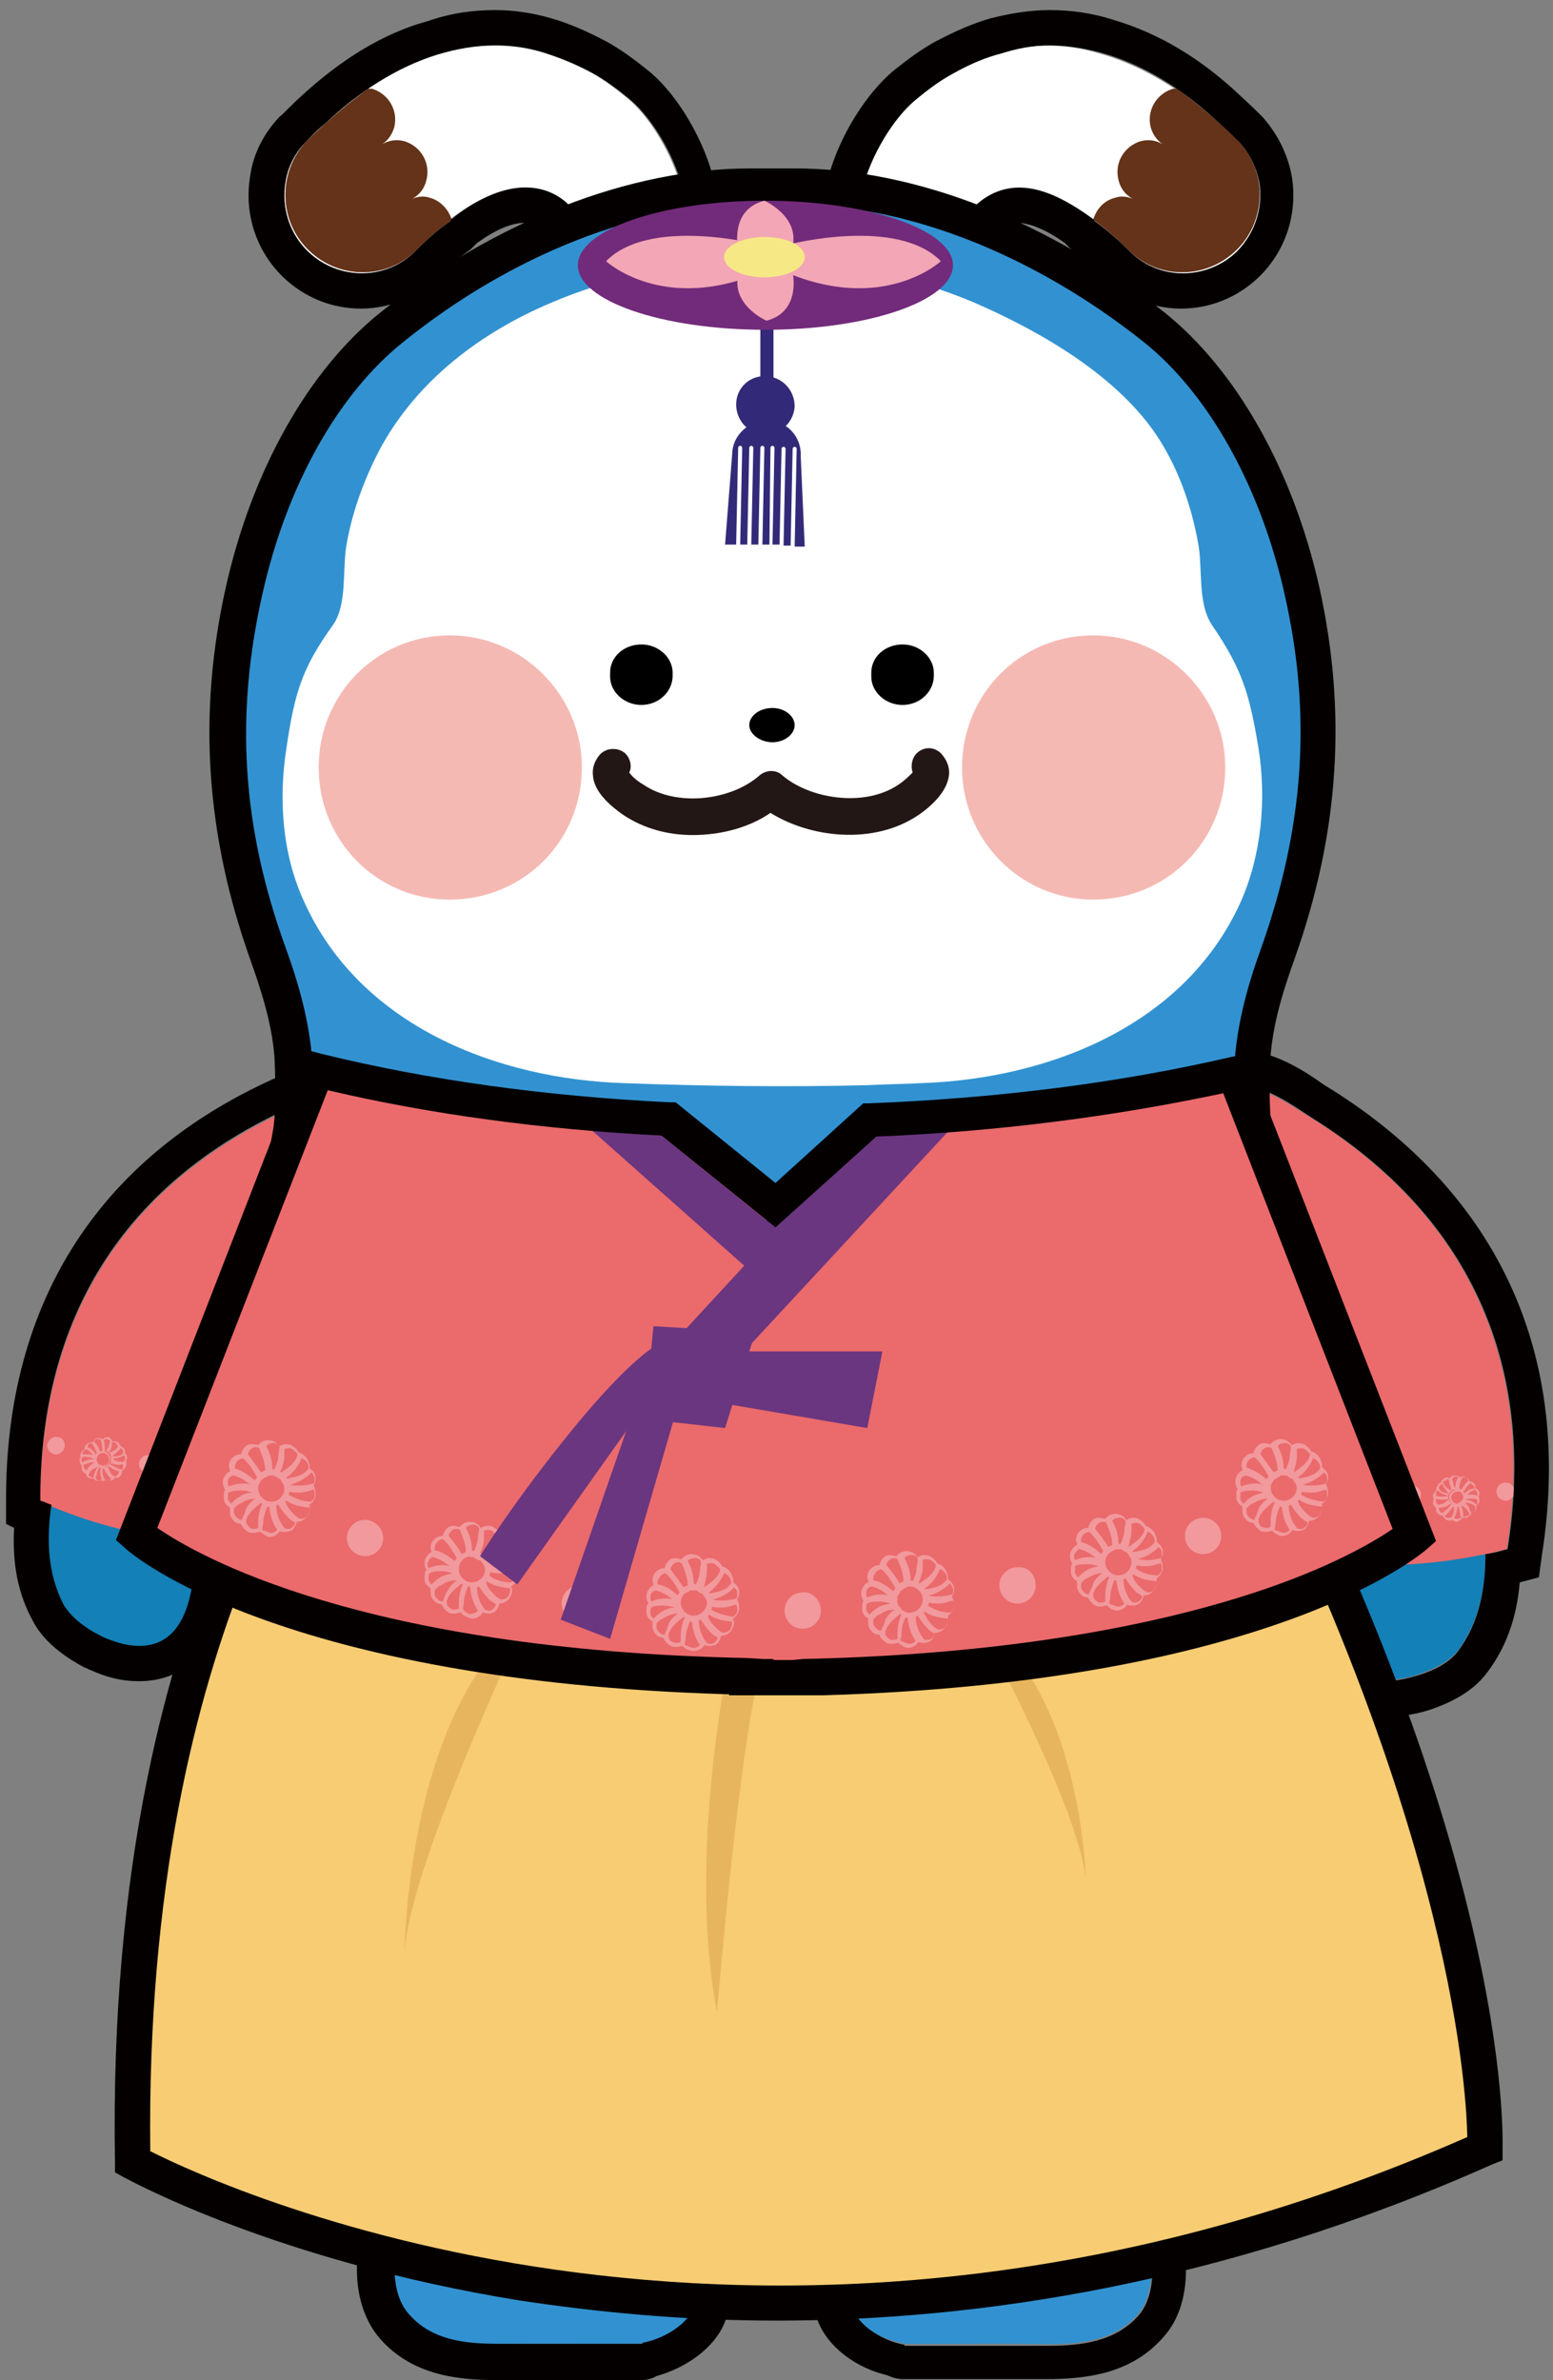 <?xml version="1.0" encoding="utf-8"?>
<!-- Generator: Adobe Illustrator 26.0.3, SVG Export Plug-In . SVG Version: 6.00 Build 0)  -->
<svg version="1.1" id="레이어_1" xmlns="http://www.w3.org/2000/svg" xmlns:xlink="http://www.w3.org/1999/xlink" x="0px"
	 y="0px" viewBox="0 0 154 236" style="enable-background:new 0 0 154 236;" xml:space="preserve">
<rect x="0" y="0" width="154" height="236" fill="#808080" stroke="none"/>
<g>
	<g>
		<g>
			<g>
				<g>
					<path style="fill:#FFFFFF;" d="M53.8,5.2c1.6,0.5,3.1,1.1,4.8,2c1.3,0.7,2.6,1.7,3.7,2.6c3.7,3.1,8.6,12.9,3.4,16.9
						c-3.7,2.8-7.2-4.3-9.3-6.3c-4.7-4.6-11.4,0.5-15,4.3c-2.9,3.1-7.8,3.2-10.8,0.3c-3.1-2.9-3.2-7.8-0.3-10.9
						c3.6-3.8,8-7.1,13.1-8.7C47.2,4.3,50.5,4.2,53.8,5.2z"/>
					<path style="fill:#643319;" d="M42.6,19.6c-0.6-0.2-1.2-0.1-1.7,0.1c0.7-0.4,1.2-1,1.4-1.9c0.4-1.7-0.6-3.3-2.2-3.8
						c-0.8-0.2-1.5-0.1-2.2,0.3c0.6-0.4,1-1,1.2-1.7c0.4-1.7-0.6-3.3-2.2-3.8c-0.1,0-0.3,0-0.4,0c-3.3,2.4-5.6,4.7-6.1,5.2
						c-2.9,3.1-2.8,8,0.3,10.9c3.1,2.9,7.9,2.8,10.8-0.3c0.9-0.9,2-1.9,3.3-2.8C44.5,20.8,43.7,19.9,42.6,19.6"/>
				</g>
			</g>
			<g>
				<g>
					<path style="fill:#FFFFFF;" d="M99.3,5.2c-1.6,0.5-3.1,1.1-4.8,2c-1.3,0.7-2.6,1.7-3.7,2.6C87,13,82.2,22.8,87.4,26.8
						c3.7,2.8,7.2-4.3,9.3-6.3c4.7-4.6,11.4,0.5,15,4.3c2.9,3.1,7.8,3.2,10.8,0.3c3.1-2.9,3.2-7.8,0.3-10.9c-3.6-3.8-8-7.1-13.1-8.7
						C106,4.3,102.6,4.2,99.3,5.2z"/>
					<path style="fill:#643319;" d="M110.6,19.6c0.6-0.2,1.2-0.1,1.7,0.1c-0.7-0.4-1.2-1-1.4-1.9c-0.4-1.7,0.6-3.3,2.2-3.8
						c0.8-0.2,1.5-0.1,2.2,0.3c-0.6-0.4-1-1-1.2-1.7c-0.4-1.7,0.6-3.3,2.2-3.8c0.1,0,0.3,0,0.4,0c3.3,2.4,5.6,4.7,6.1,5.2
						c2.9,3.1,2.8,8-0.3,10.9c-3.1,2.9-7.9,2.8-10.8-0.3c-0.9-0.9-2-1.9-3.3-2.8C108.7,20.8,109.4,19.9,110.6,19.6"/>
				</g>
			</g>
			<g>
				<path style="fill:#040000;" d="M49.1,4.5c1.6,0,3.2,0.2,4.8,0.7c1.6,0.5,3.1,1.1,4.8,2c1.3,0.7,2.6,1.7,3.7,2.6
					c3.8,3.1,8.6,12.9,3.4,16.9c-0.6,0.5-1.2,0.7-1.8,0.7c-3,0-5.7-5.2-7.5-7c-1.3-1.3-2.8-1.8-4.4-1.8c-2.5,0-5.2,1.4-7.4,3.2
					c0,0,0,0.1,0,0.1c-1.3,0.9-2.4,1.9-3.3,2.8c0,0,0,0,0,0c-1.5,1.6-3.5,2.4-5.5,2.4c-1.9,0-3.8-0.7-5.3-2.1
					c-1.9-1.8-2.7-4.4-2.3-6.9c0.2-1.5,0.9-2.9,2-4c0.3-0.3,0.9-1,2-1.9c3.2-3,6.9-5.5,11.1-6.8C45.4,4.8,47.2,4.5,49.1,4.5 M49.1,1
					c-2.2,0-4.4,0.3-6.7,1.1C38,3.3,33.8,5.9,29.8,9.6c-1,0.9-1.7,1.7-2.1,2c-1.6,1.7-2.6,3.7-2.9,5.9c-0.6,3.7,0.6,7.4,3.3,10
					c2.1,2,4.8,3.1,7.7,3.1c3,0,6-1.3,8.1-3.5c0,0,0,0,0,0l0,0c0.7-0.8,1.7-1.6,2.8-2.4c0.2-0.2,0.4-0.4,0.6-0.6
					c1.8-1.3,3.4-2,4.7-2c0.7,0,1.3,0.3,1.9,0.8c0.3,0.3,0.9,1,1.3,1.7c2,2.6,4.7,6.3,8.6,6.3c1.4,0,2.8-0.5,3.9-1.4
					c2.3-1.8,3.6-4.4,3.6-7.6c0.1-5.5-3.5-12-6.9-14.8c-1.6-1.3-3-2.3-4.3-3c-1.9-1-3.7-1.8-5.5-2.3C52.9,1.3,51,1,49.1,1L49.1,1z"
					/>
				<path style="fill:#040000;" d="M104.1,4.5c1.8,0,3.7,0.3,5.7,0.9c4.2,1.3,7.9,3.8,11.1,6.8c1,0.9,1.7,1.6,2,1.9
					c1.1,1.2,1.7,2.6,2,4c0.4,2.4-0.4,5-2.3,6.9c-1.5,1.4-3.4,2.1-5.3,2.1c-2,0-4-0.8-5.5-2.4c0,0,0,0,0,0c-0.9-0.9-2-1.9-3.3-2.8
					c0,0,0-0.1,0-0.1c-2.3-1.7-4.9-3.2-7.4-3.2c-1.5,0-3,0.5-4.4,1.8c-1.8,1.7-4.5,7-7.5,7c-0.6,0-1.2-0.2-1.8-0.7
					C82.2,22.8,87,13,90.8,9.9c1.2-1,2.4-1.9,3.7-2.6c1.6-0.9,3.2-1.6,4.8-2C100.9,4.8,102.4,4.5,104.1,4.5 M104.1,1
					c-1.9,0-3.8,0.3-5.8,0.8c-1.8,0.5-3.6,1.3-5.5,2.3c-1.3,0.7-2.7,1.7-4.3,3c-3.4,2.9-7.1,9.3-6.9,14.8c0.1,3.2,1.3,5.8,3.6,7.6
					c1.2,0.9,2.6,1.4,3.9,1.4c3.9,0,6.6-3.6,8.6-6.3c0.5-0.7,1-1.4,1.3-1.7c0.6-0.6,1.2-0.8,1.9-0.8c1.2,0,2.9,0.7,4.7,2
					c0.2,0.2,0.4,0.4,0.6,0.6c1.1,0.8,2.1,1.7,2.8,2.4c0,0,0,0,0,0c2.1,2.2,5.1,3.5,8.1,3.5c2.9,0,5.6-1.1,7.7-3.1
					c2.7-2.6,3.9-6.3,3.3-10c-0.4-2.2-1.4-4.2-2.9-5.9c-0.4-0.4-1.1-1.1-2.2-2.1c-3.9-3.7-8.1-6.2-12.5-7.5
					C108.4,1.3,106.2,1,104.1,1L104.1,1z"/>
			</g>
		</g>
		<g>
			<g>
				<g>
					<path style="fill:#FFFFFF;" d="M61,157.2c2.3,0,7.9,1.9,7.9,4.2v35H56.8v-35C56.8,159.1,58.6,157.2,61,157.2"/>
					<path style="fill-rule:evenodd;clip-rule:evenodd;fill:#3292D1;" d="M56.8,212v-15.7c0,0,2.6,0.7,6.1,0.7
						c3.5,0,6.1-0.7,6.1-0.7V228c0,2.4-3.8,4.4-6.3,4.4h-3h-2.8"/>
					<path style="fill-rule:evenodd;clip-rule:evenodd;fill:#3292D1;" d="M52.8,210c0,0-0.3,0.1-0.3,0.1c-5.3,1.1-9.9,4.7-12.4,9.6
						c-1.3,2.6-1.9,7.4,0.2,9.8c3.1,3.5,8.1,2.9,12.2,2.9h11.1V212C63.6,212,60.8,208.5,52.8,210z"/>
				</g>
				<path style="fill:#040000;" d="M61,157.2c2.3,0,7.9,1.9,7.9,4.2v31h0V228c0,2.1-2.9,3.9-5.2,4.3v0.1h-1h-3h-2.8h-4.2
					c-1,0-2.1,0-3.2,0c-3.3,0-6.7-0.3-9-3c-2.1-2.4-1.5-7.2-0.2-9.8c2.5-4.8,7.1-8.4,12.4-9.6c0,0,0.2-0.1,0.3-0.1
					c1.4-0.3,2.6-0.4,3.7-0.4c0.1,0,0.2,0,0.3,0v-13.3v-4v-31C56.8,159.1,58.6,157.2,61,157.2 M61,153.7c-4.3,0-7.7,3.5-7.7,7.7v31
					v4v10c-0.4,0.1-0.7,0.1-1.1,0.2c0,0-0.1,0-0.1,0l-0.3,0.1C45.5,208,39.9,212.3,37,218c-0.9,1.9-1.5,4.2-1.6,6.5
					c-0.1,3,0.7,5.5,2.2,7.3c3.2,3.7,7.7,4.2,11.7,4.2c0.6,0,1.1,0,1.7,0c0.5,0,1,0,1.5,0h4.2h2.8h3h1c0.6,0,1.1-0.1,1.6-0.4
					c3.6-1,7.2-3.8,7.2-7.5v-35.7c0,0,0-0.1,0-0.1v-30.8C72.4,155.6,63.4,153.7,61,153.7L61,153.7z"/>
			</g>
		</g>
		<g>
			<g>
				<g>
					<path style="fill:#FFFFFF;" d="M92.2,157.2c-2.3,0-7.9,1.9-7.9,4.2v35h12.1v-35C96.3,159.1,94.5,157.2,92.2,157.2"/>
					<path style="fill-rule:evenodd;clip-rule:evenodd;fill:#3292D1;" d="M96.3,212v-15.7c0,0-2.6,0.7-6.1,0.7
						c-3.5,0-6.1-0.7-6.1-0.7V228c0,2.4,3.8,4.4,6.3,4.4h3h2.8"/>
					<path style="fill-rule:evenodd;clip-rule:evenodd;fill:#3292D1;" d="M100.3,210c0,0,0.3,0.1,0.3,0.1c5.3,1.1,9.9,4.7,12.4,9.6
						c1.3,2.6,1.9,7.4-0.2,9.8c-3.1,3.5-8.1,2.9-12.2,2.9H89.5V212C89.5,212,92.3,208.5,100.3,210z"/>
				</g>
				<path style="fill:#040000;" d="M92.2,157.2c2.3,0,4.2,1.9,4.2,4.2v31v4v13.3c0.1,0,0.2,0,0.3,0c1.1,0,2.3,0.1,3.7,0.4
					c0,0,0.3,0.1,0.3,0.1c5.3,1.1,9.9,4.7,12.4,9.6c1.3,2.6,1.9,7.4-0.2,9.8c-2.3,2.6-5.7,3-9,3c-1.1,0-2.2,0-3.2,0h-4.2h-2.8h-3h-1
					v-0.1c-2.3-0.4-5.2-2.2-5.2-4.3v-35.7h0v-31C84.2,159.1,89.9,157.2,92.2,157.2 M92.2,153.7c-2.4,0-11.5,1.9-11.5,7.7v30.8
					c0,0,0,0.1,0,0.1V228c0,3.7,3.5,6.6,7.2,7.5c0.5,0.2,1,0.4,1.6,0.4h1h3h2.8h4.2c0.5,0,1,0,1.5,0c0.6,0,1.1,0,1.7,0
					c4,0,8.5-0.5,11.7-4.2c1.6-1.8,2.3-4.3,2.2-7.3c-0.1-2.3-0.6-4.7-1.6-6.5c-2.9-5.8-8.5-10-14.8-11.4l-0.2-0.1c0,0-0.1,0-0.1,0
					c-0.4-0.1-0.7-0.1-1.1-0.2v-10v-4v-31C99.9,157.1,96.4,153.7,92.2,153.7L92.2,153.7z"/>
			</g>
		</g>
		<g>
			<g>
				<g>
					<path style="fill:#FFFFFF;" d="M8.5,160.4c-2.5-1.1-3.6-4.9-3.3-7.8c1.9-17.7,9.6-34.1,26.5-42.8c1.8-0.9,4.6-2.7,6.7-1.9
						c7.9,2.8-7.5,15.7-9.4,18.1c-6.7,8.2-10,18.5-11.2,29c-0.4,3.7-3.7,6.3-7.3,6C9.8,160.8,9.1,160.6,8.5,160.4z"/>
				</g>
				<path style="fill:#1380B7;" d="M9.8,162.2c-1.4-0.7-2.8-1.8-3.5-3c-3-5.6-0.8-12.4,0.7-17.8c0.8-2.8,1.8-5.6,3-8.2
					c0.3-0.6,3.2-6.9,3.5-6.5c2.2,3,7.2,7,12,6.6c-0.7,0-3.5,5.1-3.7,5.8c-2.2,5.4-2.1,10.4-2.5,16.1c-0.3,4.3-1.6,9.3-7.5,7.8
					C11.1,162.8,10.5,162.5,9.8,162.2z"/>
			</g>
			<g>
				<g>
					<path style="fill:#FFFFFF;" d="M142.3,164.4c2.7-0.7,4.2-4.3,4.3-7.2c0.7-17.8-4.2-35.2-19.6-46.3c-1.6-1.2-4.1-3.3-6.3-2.9
						c-8.3,1.6,5,16.6,6.6,19.3c5.3,9.1,7.2,19.8,6.7,30.3c-0.2,3.7,2.7,6.8,6.3,7C140.9,164.7,141.6,164.6,142.3,164.4z"/>
				</g>
				<path style="fill:#1380B7;" d="M142.4,130.4c-3.2,0.4-7.6,1.5-11.9,3.9c2.9,7.6,3.6,15.1,2.3,23.2c-0.7,4.5-0.7,9.7,5.8,9
					c0.6-0.1,1.3-0.2,2.1-0.5c1.5-0.5,3.1-1.3,3.9-2.4c3.8-5.1,2.7-12.1,2-17.7c-0.4-2.9-0.9-5.8-1.7-8.6
					C144.7,136.7,142.9,130.3,142.4,130.4z"/>
			</g>
			<path style="fill:#EB6A6C;" d="M21.3,152.6c-0.2-9.5,2.2-18.7,8.4-26.3c2.1-2.5,19.6-15.7,8.4-18.7c-3-0.8-6.3,1-8.5,2
				C10.9,117.7,4,132.5,4,148.9C8.9,151.1,15.6,153,21.3,152.6z"/>
			<g>
				<g>
					<path style="fill:#F1999C;" d="M9.3,146.6L9.3,146.6c-0.1,0-0.2,0-0.3,0l0,0c-0.1,0-0.2-0.1-0.3-0.1l0,0
						c-0.1-0.1-0.2-0.3-0.2-0.4l0,0c-0.3-0.1-0.4-0.3-0.4-0.6l0,0c0-0.1,0-0.1,0-0.1l0,0c0,0,0-0.1,0-0.1l0,0
						c-0.1-0.1-0.2-0.2-0.2-0.4l0,0c0-0.1,0-0.1,0-0.2l0,0c0-0.1,0-0.2,0.1-0.2l0,0c0,0,0,0,0,0l0,0c0-0.1-0.1-0.2,0-0.3l0,0
						c0,0,0-0.1,0-0.1l0,0c0.1-0.2,0.2-0.3,0.4-0.4l0,0c0,0,0,0,0,0l0,0c0-0.1,0-0.1,0-0.2l0,0c0-0.1,0.1-0.2,0.2-0.3l0,0
						c0.1-0.1,0.3-0.2,0.5-0.2l0,0c0,0,0,0,0.1,0l0,0c0.1-0.2,0.2-0.3,0.4-0.4l0,0c0.1,0,0.2,0,0.3,0l0,0c0.1,0,0.2,0.1,0.3,0.1l0,0
						c0,0,0,0,0,0l0,0c0,0,0,0,0,0l0,0c0.1-0.1,0.3-0.2,0.5-0.2l0,0c0.2,0,0.3,0.2,0.4,0.3l0,0c0,0,0,0,0,0.1l0,0c0.1,0,0.2,0,0.3,0
						l0,0c0.1,0,0.2,0.1,0.3,0.1l0,0c0.1,0.1,0.2,0.3,0.3,0.4l0,0c0,0,0,0,0,0l0,0c0.2,0.1,0.3,0.2,0.4,0.4l0,0c0,0.1,0,0.2,0,0.3
						l0,0c0,0,0,0,0,0l0,0c0,0,0,0,0,0l0,0c0,0,0,0,0,0l0,0c0.1,0.1,0.2,0.2,0.2,0.4l0,0c0,0,0,0.1,0,0.1l0,0c0,0.1-0.1,0.2-0.1,0.3
						l0,0c0,0,0,0,0,0l0,0c0,0.1,0.1,0.3,0,0.4l0,0c0,0,0,0.1,0,0.1l0,0c-0.1,0.2-0.2,0.3-0.4,0.4l0,0l0,0c0,0.1,0,0.1,0,0.2l0,0
						c0,0.1-0.1,0.3-0.2,0.4l0,0c-0.1,0.1-0.3,0.2-0.5,0.1l0,0c0,0,0,0,0,0l0,0l0,0c0,0,0,0,0,0l0,0c-0.1,0.2-0.2,0.3-0.4,0.3l0,0
						c-0.1,0-0.2,0-0.3,0l0,0c-0.1,0-0.2-0.1-0.2-0.1l0,0l0,0c0,0,0,0,0,0l0,0c-0.1,0.1-0.3,0.2-0.5,0.1l0,0
						C9.6,146.9,9.4,146.8,9.3,146.6L9.3,146.6z M9.8,146.8c0.1,0,0.2,0,0.3-0.1l0,0c-0.2-0.4-0.2-0.8-0.1-1.2l0,0c0,0,0,0-0.1,0
						l0,0c-0.2,0.2-0.3,0.5-0.3,0.7l0,0c0,0.1-0.1,0.2-0.1,0.3l0,0c0,0,0,0,0,0l0,0C9.5,146.7,9.7,146.8,9.8,146.8L9.8,146.8z
						 M10.6,146.8c0.1,0,0.1,0,0.2,0l0,0c0.1,0,0.2-0.1,0.2-0.2l0,0c-0.1-0.1-0.2-0.2-0.3-0.3l0,0c-0.1-0.2-0.3-0.4-0.4-0.7l0,0
						c0,0-0.1,0-0.1,0l0,0c-0.1,0.4,0,0.8,0.2,1.1l0,0C10.5,146.7,10.6,146.8,10.6,146.8L10.6,146.8z M8.9,146.4
						c0.1,0,0.1,0.1,0.2,0.1l0,0c0.1,0,0.1,0,0.2,0l0,0c0-0.1,0-0.2,0-0.2l0,0c0.1-0.3,0.2-0.6,0.4-0.8l0,0c0,0,0,0-0.1,0l0,0
						c-0.3,0.1-0.6,0.3-0.7,0.5l0,0c0,0.1-0.1,0.1-0.1,0.2l0,0c0,0,0,0,0,0l0,0c0,0,0,0,0,0.1l0,0C8.7,146.2,8.8,146.3,8.9,146.4
						L8.9,146.4z M8.7,145.1c-0.1,0-0.2,0.1-0.3,0.1l0,0c-0.1,0-0.1,0.1-0.1,0.1l0,0c0,0,0,0.1,0,0.1l0,0c0,0.2,0.2,0.4,0.3,0.4l0,0
						c0-0.1,0.1-0.1,0.1-0.2l0,0c0.1-0.1,0.1-0.2,0.2-0.2l0,0c0.1-0.2,0.3-0.3,0.5-0.4l0,0C9.2,145,9,145,8.7,145.1L8.7,145.1z
						 M11,146.1c0.1,0.1,0.2,0.2,0.3,0.3l0,0c0.1,0,0.2,0,0.3-0.1l0,0c0.1-0.1,0.1-0.2,0.2-0.3l0,0c0,0,0,0,0-0.1l0,0
						c-0.4-0.1-0.7-0.3-1-0.5l0,0c0,0,0,0-0.1,0l0,0C10.8,145.7,10.9,145.9,11,146.1L11,146.1z M9.9,145.3c0.1,0,0.1,0,0.2,0.1l0,0
						l0,0.1l0-0.1c0,0,0,0,0,0l0,0c0,0,0,0,0.1,0l0,0c0,0,0,0,0.1,0l0,0c0.1,0,0.1,0,0.2,0l0,0c0,0,0,0,0.1,0l0,0c0,0,0,0,0,0l0,0
						c0,0,0,0,0-0.1l0,0c0.1,0,0.1-0.1,0.2-0.1l0,0c0,0,0,0,0.1,0l0,0c0,0,0,0,0-0.1l0,0c0.1-0.1,0.1-0.1,0.1-0.2l0,0c0,0,0,0,0-0.1
						l0,0c0,0,0,0,0,0l0,0c0,0,0,0,0-0.1l0,0c0,0,0-0.1,0-0.1l0,0c0,0,0,0,0-0.1l0,0c0,0,0,0,0-0.1l0,0c0-0.1,0-0.1-0.1-0.2l0,0
						c0,0,0,0,0-0.1l0,0c0,0,0,0-0.1,0l0,0c0,0-0.1-0.1-0.1-0.1l0,0c0,0,0,0,0-0.1l0,0l0,0l0,0c0,0,0,0-0.1,0l0,0c0,0-0.1,0-0.1,0
						l0,0l0-0.1l0,0.1c0,0,0,0-0.1,0l0,0c0,0,0,0-0.1,0l0,0c0,0,0,0-0.1,0l0,0c-0.1,0-0.2,0-0.3,0.1l0,0c0,0-0.1,0-0.1,0l0,0
						c0,0,0,0,0,0.1l0,0c-0.1,0.1-0.1,0.1-0.2,0.2l0,0c0,0,0,0-0.1,0l0,0c0,0,0,0,0,0l0,0c0,0,0,0,0,0l0,0c0,0,0,0,0,0.1l0,0
						c0,0,0,0,0,0l0,0c0,0,0,0.1-0.1,0.1l0,0c0,0,0,0,0,0l0,0c0,0,0,0,0,0l0,0c0,0,0,0,0,0.1l0,0c0,0,0,0.1,0,0.1l0,0
						c0,0,0,0.1,0,0.1l0,0c0,0,0,0,0,0l0,0c0,0,0.1,0,0.1,0.1l0,0c0,0,0,0.1,0,0.1l0,0l-0.1,0l0.1,0c0,0,0,0,0,0.1l0,0l0,0l0,0
						c0,0,0,0,0.1,0l0,0c0,0,0.1,0.1,0.1,0.1l0,0l-0.1,0.1l0.1-0.1C9.8,145.3,9.8,145.3,9.9,145.3L9.9,145.3
						C9.9,145.3,9.9,145.3,9.9,145.3L9.9,145.3C9.9,145.3,9.9,145.3,9.9,145.3L9.9,145.3C9.9,145.3,9.9,145.3,9.9,145.3L9.9,145.3z
						 M8.1,144.6c0,0.1,0,0.1,0,0.2l0,0c0,0.1,0,0.2,0.1,0.2l0,0c0.1-0.1,0.3-0.2,0.4-0.2l0,0c0.2-0.1,0.5-0.1,0.7-0.1l0,0
						c-0.1-0.1-0.3-0.2-0.4-0.2l0,0c0,0,0,0-0.1,0l0,0c-0.2,0-0.4-0.1-0.6,0l0,0C8.2,144.5,8.1,144.6,8.1,144.6L8.1,144.6z
						 M10.4,145.5L10.4,145.5L10.4,145.5L10.4,145.5z M12,145.7c0.1,0,0.2-0.1,0.2-0.2l0,0c0,0,0,0,0-0.1l0,0c0-0.1,0-0.2,0-0.2l0,0
						c-0.2,0-0.5,0.1-0.7,0l0,0l0,0c-0.2,0-0.3-0.1-0.5-0.1l0,0c0,0,0,0.1-0.1,0.1l0,0C11.3,145.4,11.6,145.6,12,145.7L12,145.7z
						 M10.7,145.3L10.7,145.3L10.7,145.3L10.7,145.3z M12.2,145.1L12.2,145.1L12.2,145.1L12.2,145.1z M8.2,144
						C8.2,144,8.2,144,8.2,144L8.2,144c0,0.1,0,0.2,0,0.2l0,0c0.2,0,0.5,0,0.7,0l0,0c0,0,0,0,0,0l0,0c0.1,0,0.2,0.1,0.3,0.1l0,0
						c-0.2-0.3-0.4-0.5-0.7-0.6l0,0C8.4,143.8,8.3,143.9,8.2,144L8.2,144z M11.6,144.9c0.2,0,0.5,0.1,0.7,0l0,0c0,0,0.1-0.1,0.1-0.2
						l0,0c0,0,0-0.1,0-0.1l0,0c0-0.1,0-0.2-0.1-0.3l0,0c-0.3,0.2-0.7,0.3-1.1,0.3l0,0C11.3,144.8,11.4,144.8,11.6,144.9L11.6,144.9z
						 M8.9,144.3L8.9,144.3L8.9,144.3L8.9,144.3z M9.5,144.3L9.5,144.3L9.5,144.3L9.5,144.3z M9.5,144.2c0,0,0.1-0.1,0.1-0.1l0,0
						c-0.1-0.4-0.3-0.7-0.5-1l0,0c0,0,0,0,0,0l0,0c-0.1,0-0.2,0-0.3,0.1l0,0c-0.1,0.1-0.1,0.1-0.1,0.2l0,0c0,0,0,0.1,0,0.1l0,0
						C9,143.6,9.3,143.9,9.5,144.2L9.5,144.2z M11.1,144.4c0.5,0,0.8,0,1.1-0.3l0,0c0,0,0,0,0,0l0,0c0,0,0,0,0,0l0,0
						c0,0,0-0.1,0-0.2l0,0c0-0.1-0.1-0.3-0.2-0.3l0,0C11.7,143.9,11.4,144.2,11.1,144.4L11.1,144.4C11,144.4,11,144.4,11.1,144.4
						L11.1,144.4z M9.9,144L9.9,144L9.9,144L9.9,144z M9.9,143.9c0.1,0,0.1,0,0.2,0l0,0c0.1-0.3,0-0.7-0.1-1.1l0,0
						c0,0-0.1-0.1-0.2-0.1l0,0c-0.1,0-0.1,0-0.2,0l0,0c-0.1,0-0.2,0.1-0.3,0.2l0,0C9.6,143.2,9.8,143.5,9.9,143.9L9.9,143.9z
						 M10.8,144.1c0.4-0.2,0.8-0.4,0.9-0.7l0,0c0-0.1-0.1-0.2-0.2-0.3l0,0c-0.1,0-0.1-0.1-0.2-0.1l0,0c-0.1,0-0.1,0-0.2,0l0,0
						c0,0.1,0,0.1,0,0.2l0,0c0,0,0,0,0,0l0,0c0,0,0,0.1,0,0.1l0,0l-0.1,0l0.1,0C11.1,143.6,10.9,143.8,10.8,144.1L10.8,144.1
						C10.8,144,10.8,144.1,10.8,144.1L10.8,144.1z M10.5,143.9c0.1-0.2,0.3-0.4,0.3-0.6l0,0c0-0.1,0.1-0.2,0.1-0.3l0,0
						c0,0,0-0.1,0-0.1l0,0c0-0.1-0.2-0.2-0.3-0.2l0,0c-0.1,0-0.2,0-0.3,0.1l0,0c0.1,0.4,0.1,0.7,0.1,1.1l0,0
						C10.4,143.9,10.5,143.9,10.5,143.9L10.5,143.9z"/>
					<path style="fill:#F1999C;" d="M9.4,144.5c0.1-0.4,0.5-0.7,0.9-0.6l0,0c0.4,0.1,0.7,0.5,0.6,0.9l0,0c-0.1,0.4-0.5,0.7-0.9,0.6
						l0,0C9.6,145.4,9.4,145,9.4,144.5L9.4,144.5z M9.6,144.6c-0.1,0.3,0.2,0.7,0.5,0.7l0,0c0.3,0.1,0.7-0.2,0.7-0.5l0,0
						c0.1-0.3-0.2-0.7-0.5-0.7l0,0C10,144,9.7,144.2,9.6,144.6L9.6,144.6z"/>
				</g>
				<g>
					<path style="fill:#F1999C;" d="M18.1,148.4L18.1,148.4c-0.1,0-0.2,0-0.3,0l0,0c-0.1,0-0.2-0.1-0.3-0.1l0,0
						c-0.1-0.1-0.2-0.3-0.2-0.4l0,0c-0.3-0.1-0.4-0.3-0.4-0.6l0,0c0-0.1,0-0.1,0-0.1l0,0c0,0,0-0.1,0-0.1l0,0
						c-0.1-0.1-0.2-0.2-0.2-0.4l0,0c0-0.1,0-0.1,0-0.2l0,0c0-0.1,0-0.2,0.1-0.2l0,0c0,0,0,0,0,0l0,0c0-0.1-0.1-0.2,0-0.3l0,0
						c0,0,0-0.1,0-0.1l0,0c0.1-0.2,0.2-0.3,0.4-0.4l0,0c0,0,0,0,0,0l0,0c0-0.1,0-0.1,0-0.2l0,0c0-0.1,0.1-0.2,0.2-0.3l0,0
						c0.1-0.1,0.3-0.2,0.5-0.2l0,0c0,0,0,0,0.1,0l0,0c0.1-0.2,0.2-0.3,0.4-0.4l0,0c0.1,0,0.2,0,0.3,0l0,0c0.1,0,0.2,0.1,0.3,0.1l0,0
						c0,0,0,0,0,0l0,0c0,0,0,0,0,0l0,0c0.1-0.1,0.3-0.2,0.5-0.2l0,0c0.2,0,0.3,0.2,0.4,0.3l0,0c0,0,0,0,0,0.1l0,0c0.1,0,0.2,0,0.3,0
						l0,0c0.1,0,0.2,0.1,0.3,0.1l0,0c0.1,0.1,0.2,0.3,0.3,0.4l0,0c0,0,0,0,0,0l0,0c0.2,0.1,0.3,0.2,0.4,0.4l0,0c0,0.1,0,0.2,0,0.3
						l0,0c0,0,0,0,0,0l0,0c0,0,0,0,0,0l0,0c0,0,0,0,0,0l0,0c0.1,0.1,0.2,0.2,0.2,0.4l0,0c0,0,0,0.1,0,0.1l0,0c0,0.1-0.1,0.2-0.1,0.3
						l0,0c0,0,0,0,0,0l0,0c0,0.1,0.1,0.3,0,0.4l0,0c0,0,0,0.1,0,0.1l0,0c-0.1,0.2-0.2,0.3-0.4,0.4l0,0l0,0c0,0.1,0,0.1,0,0.2l0,0
						c0,0.1-0.1,0.3-0.2,0.4l0,0c-0.1,0.1-0.3,0.2-0.5,0.1l0,0c0,0,0,0,0,0l0,0l0,0c0,0,0,0,0,0l0,0c-0.1,0.2-0.2,0.3-0.4,0.3l0,0
						c-0.1,0-0.2,0-0.3,0l0,0c-0.1,0-0.2-0.1-0.2-0.1l0,0l0,0c0,0,0,0,0,0l0,0c-0.1,0.1-0.3,0.2-0.5,0.1l0,0
						C18.4,148.7,18.2,148.5,18.1,148.4L18.1,148.4z M18.7,148.5c0.1,0,0.2,0,0.3-0.1l0,0c-0.2-0.4-0.2-0.8-0.1-1.2l0,0
						c0,0,0,0-0.1,0l0,0c-0.2,0.2-0.3,0.5-0.3,0.7l0,0c0,0.1-0.1,0.2-0.1,0.3l0,0c0,0,0,0,0,0l0,0C18.4,148.4,18.5,148.5,18.7,148.5
						L18.7,148.5z M19.5,148.5c0.1,0,0.1,0,0.2,0l0,0c0.1,0,0.2-0.1,0.2-0.2l0,0c-0.1-0.1-0.2-0.2-0.3-0.3l0,0
						c-0.1-0.2-0.3-0.4-0.4-0.7l0,0c0,0-0.1,0-0.1,0l0,0c-0.1,0.4,0,0.8,0.2,1.1l0,0C19.3,148.5,19.4,148.5,19.5,148.5L19.5,148.5z
						 M17.7,148.1c0.1,0,0.1,0.1,0.2,0.1l0,0c0.1,0,0.1,0,0.2,0l0,0c0-0.1,0-0.2,0-0.2l0,0c0.1-0.3,0.2-0.6,0.4-0.8l0,0
						c0,0,0,0-0.1,0l0,0c-0.3,0.1-0.6,0.3-0.7,0.5l0,0c0,0.1-0.1,0.1-0.1,0.2l0,0c0,0,0,0,0,0l0,0c0,0,0,0,0,0.1l0,0
						C17.6,147.9,17.6,148,17.7,148.1L17.7,148.1z M17.6,146.9c-0.1,0-0.2,0.1-0.3,0.1l0,0c-0.1,0-0.1,0.1-0.1,0.1l0,0
						c0,0,0,0.1,0,0.1l0,0c0,0.2,0.2,0.4,0.3,0.4l0,0c0-0.1,0.1-0.1,0.1-0.2l0,0c0.1-0.1,0.1-0.2,0.2-0.2l0,0
						c0.1-0.2,0.3-0.3,0.5-0.4l0,0C18,146.8,17.8,146.8,17.6,146.9L17.6,146.9z M19.9,147.8c0.1,0.1,0.2,0.2,0.3,0.3l0,0
						c0.1,0,0.2,0,0.3-0.1l0,0c0.1-0.1,0.1-0.2,0.2-0.3l0,0c0,0,0,0,0-0.1l0,0c-0.4-0.1-0.7-0.3-1-0.5l0,0c0,0,0,0-0.1,0l0,0
						C19.6,147.4,19.8,147.7,19.9,147.8L19.9,147.8z M18.8,147.1c0.1,0,0.1,0,0.2,0.1l0,0l0,0.1l0-0.1c0,0,0,0,0,0l0,0
						c0,0,0,0,0.1,0l0,0c0,0,0,0,0.1,0l0,0c0.1,0,0.1,0,0.2,0l0,0c0,0,0,0,0.1,0l0,0c0,0,0,0,0,0l0,0c0,0,0,0,0-0.1l0,0
						c0.1,0,0.1-0.1,0.2-0.1l0,0c0,0,0,0,0.1,0l0,0c0,0,0,0,0-0.1l0,0c0.1-0.1,0.1-0.1,0.1-0.2l0,0c0,0,0,0,0-0.1l0,0c0,0,0,0,0,0
						l0,0c0,0,0,0,0-0.1l0,0c0,0,0-0.1,0-0.1l0,0c0,0,0,0,0-0.1l0,0c0,0,0,0,0-0.1l0,0c0-0.1,0-0.1-0.1-0.2l0,0c0,0,0,0,0-0.1l0,0
						c0,0,0,0-0.1,0l0,0c0,0-0.1-0.1-0.1-0.1l0,0c0,0,0,0,0-0.1l0,0l0,0l0,0c0,0,0,0-0.1,0l0,0c0,0-0.1,0-0.1,0l0,0l0-0.1l0,0.1
						c0,0,0,0-0.1,0l0,0c0,0,0,0-0.1,0l0,0c0,0,0,0-0.1,0l0,0c-0.1,0-0.2,0-0.3,0.1l0,0c0,0-0.1,0-0.1,0l0,0c0,0,0,0,0,0.1l0,0
						c-0.1,0.1-0.1,0.1-0.2,0.2l0,0c0,0,0,0-0.1,0l0,0c0,0,0,0,0,0l0,0c0,0,0,0,0,0l0,0c0,0,0,0,0,0.1l0,0c0,0,0,0,0,0l0,0
						c0,0,0,0.1-0.1,0.1l0,0c0,0,0,0,0,0l0,0c0,0,0,0,0,0l0,0c0,0,0,0,0,0.1l0,0c0,0,0,0.1,0,0.1l0,0c0,0,0,0.1,0,0.1l0,0
						c0,0,0,0,0,0l0,0c0,0,0.1,0,0.1,0.1l0,0c0,0,0,0.1,0,0.1l0,0l-0.1,0l0.1,0c0,0,0,0,0,0.1l0,0l0,0l0,0c0,0,0,0,0.1,0l0,0
						c0,0,0.1,0.1,0.1,0.1l0,0l-0.1,0.1l0.1-0.1C18.7,147,18.7,147.1,18.8,147.1L18.8,147.1C18.7,147.1,18.7,147.1,18.8,147.1
						L18.8,147.1C18.7,147.1,18.7,147.1,18.8,147.1L18.8,147.1C18.7,147.1,18.8,147.1,18.8,147.1L18.8,147.1z M17,146.4
						c0,0.1,0,0.1,0,0.2l0,0c0,0.1,0,0.2,0.1,0.2l0,0c0.1-0.1,0.3-0.2,0.4-0.2l0,0c0.2-0.1,0.5-0.1,0.7-0.1l0,0
						c-0.1-0.1-0.3-0.2-0.4-0.2l0,0c0,0,0,0-0.1,0l0,0c-0.2,0-0.4-0.1-0.6,0l0,0C17,146.3,17,146.3,17,146.4L17,146.4z M19.2,147.2
						L19.2,147.2L19.2,147.2L19.2,147.2z M20.8,147.4c0.1,0,0.2-0.1,0.2-0.2l0,0c0,0,0,0,0-0.1l0,0c0-0.1,0-0.2,0-0.2l0,0
						c-0.2,0-0.5,0.1-0.7,0l0,0l0,0c-0.2,0-0.3-0.1-0.5-0.1l0,0c0,0,0,0.1-0.1,0.1l0,0C20.1,147.2,20.4,147.4,20.8,147.4L20.8,147.4
						z M19.5,147.1L19.5,147.1L19.5,147.1L19.5,147.1z M21,146.9L21,146.9L21,146.9L21,146.9z M17.1,145.7
						C17.1,145.8,17.1,145.8,17.1,145.7L17.1,145.7c0,0.1,0,0.2,0,0.2l0,0c0.2,0,0.5,0,0.7,0l0,0c0,0,0,0,0,0l0,0
						c0.1,0,0.2,0.1,0.3,0.1l0,0c-0.2-0.3-0.4-0.5-0.7-0.6l0,0C17.2,145.5,17.1,145.6,17.1,145.7L17.1,145.7z M20.4,146.6
						c0.2,0,0.5,0.1,0.7,0l0,0c0,0,0.1-0.1,0.1-0.2l0,0c0,0,0-0.1,0-0.1l0,0c0-0.1,0-0.2-0.1-0.3l0,0c-0.3,0.2-0.7,0.3-1.1,0.3l0,0
						C20.1,146.5,20.3,146.6,20.4,146.6L20.4,146.6z M17.7,146.1L17.7,146.1L17.7,146.1L17.7,146.1z M18.4,146.1L18.4,146.1
						L18.4,146.1L18.4,146.1z M18.4,145.9c0,0,0.1-0.1,0.1-0.1l0,0c-0.1-0.4-0.3-0.7-0.5-1l0,0c0,0,0,0,0,0l0,0
						c-0.1,0-0.2,0-0.3,0.1l0,0c-0.1,0.1-0.1,0.1-0.1,0.2l0,0c0,0,0,0.1,0,0.1l0,0C17.9,145.4,18.1,145.6,18.4,145.9L18.4,145.9z
						 M19.9,146.2c0.5,0,0.8,0,1.1-0.3l0,0c0,0,0,0,0,0l0,0c0,0,0,0,0,0l0,0c0,0,0-0.1,0-0.2l0,0c0-0.1-0.1-0.3-0.2-0.3l0,0
						C20.5,145.6,20.2,145.9,19.9,146.2L19.9,146.2C19.9,146.1,19.9,146.1,19.9,146.2L19.9,146.2z M18.7,145.8L18.7,145.8
						L18.7,145.8L18.7,145.8z M18.7,145.6c0.1,0,0.1,0,0.2,0l0,0c0.1-0.3,0-0.7-0.1-1.1l0,0c0,0-0.1-0.1-0.2-0.1l0,0
						c-0.1,0-0.1,0-0.2,0l0,0c-0.1,0-0.2,0.1-0.3,0.2l0,0C18.4,145,18.6,145.3,18.7,145.6L18.7,145.6z M19.7,145.8
						c0.4-0.2,0.8-0.4,0.9-0.7l0,0c0-0.1-0.1-0.2-0.2-0.3l0,0c-0.1,0-0.1-0.1-0.2-0.1l0,0c-0.1,0-0.1,0-0.2,0l0,0c0,0.1,0,0.1,0,0.2
						l0,0c0,0,0,0,0,0l0,0c0,0,0,0.1,0,0.1l0,0l-0.1,0l0.1,0C19.9,145.3,19.8,145.6,19.7,145.8L19.7,145.8
						C19.6,145.8,19.7,145.8,19.7,145.8L19.7,145.8z M19.4,145.6c0.1-0.2,0.3-0.4,0.3-0.6l0,0c0-0.1,0.1-0.2,0.1-0.3l0,0
						c0,0,0-0.1,0-0.1l0,0c0-0.1-0.2-0.2-0.3-0.2l0,0c-0.1,0-0.2,0-0.3,0.1l0,0c0.1,0.4,0.1,0.7,0.1,1.1l0,0
						C19.3,145.6,19.3,145.6,19.4,145.6L19.4,145.6z"/>
					<path style="fill:#F1999C;" d="M18.3,146.3c0.1-0.4,0.5-0.7,0.9-0.6l0,0c0.4,0.1,0.7,0.5,0.6,0.9l0,0c-0.1,0.4-0.5,0.7-0.9,0.6
						l0,0C18.5,147.2,18.2,146.7,18.3,146.3L18.3,146.3z M18.5,146.3c-0.1,0.3,0.2,0.7,0.5,0.7l0,0c0.3,0.1,0.7-0.2,0.7-0.5l0,0
						c0.1-0.3-0.2-0.7-0.5-0.7l0,0C18.9,145.8,18.5,146,18.5,146.3L18.5,146.3z"/>
				</g>
				<path style="fill:#F1999C;" d="M15.5,145.3c-0.1,0.5-0.6,0.8-1,0.7c-0.5-0.1-0.8-0.6-0.7-1c0.1-0.5,0.6-0.8,1-0.7
					C15.3,144.4,15.6,144.8,15.5,145.3z"/>
				<path style="fill:#F1999C;" d="M6.4,143.5c-0.1,0.5-0.6,0.8-1,0.7c-0.5-0.1-0.8-0.6-0.7-1c0.1-0.5,0.6-0.8,1-0.7
					C6.2,142.5,6.5,143,6.4,143.5z"/>
			</g>
			<path style="fill:#EB6A6C;" d="M131.8,154.6c1.6-9.4,0.7-18.9-4.3-27.2c-1.7-2.8-17-18.5-5.5-19.7c3.1-0.3,6.1,2,8.1,3.2
				c17.2,10.8,21.9,26.5,19.3,42.7C144.4,154.9,137.5,155.8,131.8,154.6z"/>
			<g>
				<g>
					<path style="fill:#F1999C;" d="M145,150.5L145,150.5c0.1,0,0.2,0,0.3,0l0,0c0.1,0,0.2,0,0.3-0.1l0,0c0.1-0.1,0.3-0.2,0.3-0.4
						l0,0c0.3,0,0.5-0.3,0.5-0.5l0,0c0-0.1,0-0.1,0-0.1l0,0c0,0,0-0.1,0-0.1l0,0c0.1-0.1,0.2-0.2,0.3-0.4l0,0c0-0.1,0-0.1,0-0.2l0,0
						c0-0.1,0-0.2-0.1-0.3l0,0c0,0,0,0,0,0l0,0c0.1-0.1,0.1-0.2,0.1-0.3l0,0c0,0,0-0.1,0-0.1l0,0c0-0.2-0.2-0.4-0.4-0.4l0,0
						c0,0,0,0,0,0l0,0c0-0.1,0-0.1,0-0.2l0,0c0-0.1,0-0.2-0.1-0.3l0,0c-0.1-0.1-0.3-0.2-0.4-0.2l0,0c0,0,0,0-0.1,0l0,0
						c0-0.2-0.1-0.3-0.3-0.4l0,0c-0.1,0-0.2-0.1-0.3-0.1l0,0c-0.1,0-0.2,0-0.3,0.1l0,0c0,0,0,0,0,0l0,0c0,0,0,0,0,0l0,0
						c-0.1-0.1-0.3-0.2-0.5-0.2l0,0c-0.2,0-0.4,0.1-0.5,0.2l0,0c0,0,0,0,0,0.1l0,0c-0.1,0-0.2-0.1-0.3-0.1l0,0c-0.1,0-0.2,0-0.3,0.1
						l0,0c-0.1,0.1-0.3,0.2-0.3,0.4l0,0c0,0,0,0,0,0l0,0c-0.2,0-0.3,0.2-0.4,0.4l0,0c-0.1,0.1-0.1,0.2-0.1,0.3l0,0c0,0,0,0,0,0l0,0
						c0,0,0,0,0,0l0,0c0,0,0,0,0,0.1l0,0c-0.1,0.1-0.2,0.2-0.3,0.4l0,0c0,0,0,0.1,0,0.1l0,0c0,0.1,0,0.2,0.1,0.3l0,0c0,0,0,0,0,0
						l0,0c-0.1,0.1-0.1,0.3-0.1,0.4l0,0c0,0,0,0.1,0,0.1l0,0c0,0.2,0.2,0.3,0.3,0.4l0,0l0,0c0,0.1,0,0.1,0,0.2l0,0
						c0,0.2,0.1,0.3,0.2,0.4l0,0c0.1,0.1,0.3,0.2,0.5,0.2l0,0c0,0,0,0,0,0l0,0l0,0c0,0,0,0,0,0l0,0c0,0.2,0.2,0.3,0.3,0.4l0,0
						c0.1,0,0.2,0.1,0.3,0.1l0,0c0.1,0,0.2,0,0.3-0.1l0,0l0,0c0,0,0,0,0,0l0,0c0.1,0.1,0.3,0.2,0.5,0.2l0,0
						C144.7,150.8,144.9,150.7,145,150.5L145,150.5z M144.5,150.6c-0.1,0-0.2,0-0.3-0.1l0,0c0.2-0.3,0.3-0.7,0.3-1.1l0,0
						c0,0,0.1,0,0.1,0l0,0c0.1,0.2,0.2,0.5,0.2,0.8l0,0c0,0.1,0.1,0.2,0.1,0.3l0,0c0,0,0,0,0,0l0,0
						C144.8,150.5,144.6,150.6,144.5,150.6L144.5,150.6z M143.7,150.5c-0.1,0-0.1,0-0.2,0l0,0c-0.1,0-0.2-0.1-0.2-0.2l0,0
						c0.1-0.1,0.2-0.2,0.3-0.3l0,0c0.2-0.2,0.3-0.4,0.5-0.6l0,0c0,0,0.1,0,0.1,0l0,0c0,0.4-0.1,0.8-0.3,1.1l0,0
						C143.9,150.4,143.8,150.5,143.7,150.5L143.7,150.5z M145.5,150.3c-0.1,0-0.1,0.1-0.2,0.1l0,0c-0.1,0-0.1,0-0.2,0l0,0
						c0-0.1,0-0.2,0-0.2l0,0c0-0.3-0.1-0.6-0.2-0.9l0,0c0,0,0,0,0.1,0l0,0c0.3,0.2,0.5,0.4,0.6,0.6l0,0c0,0.1,0.1,0.1,0.1,0.2l0,0
						c0,0,0,0,0,0l0,0c0,0,0,0,0,0.1l0,0C145.7,150.2,145.6,150.3,145.5,150.3L145.5,150.3z M145.9,149.1c0.1,0.1,0.2,0.1,0.3,0.2
						l0,0c0.1,0.1,0.1,0.1,0.1,0.2l0,0c0,0,0,0.1,0,0.1l0,0c0,0.2-0.2,0.4-0.4,0.4l0,0c0-0.1-0.1-0.1-0.1-0.2l0,0
						c-0.1-0.1-0.1-0.2-0.1-0.3l0,0c-0.1-0.2-0.3-0.3-0.4-0.5l0,0C145.4,149,145.6,149,145.9,149.1L145.9,149.1z M143.4,149.7
						c-0.1,0.1-0.2,0.2-0.3,0.3l0,0c-0.1,0-0.2,0-0.3-0.1l0,0c-0.1-0.1-0.1-0.2-0.1-0.3l0,0c0,0,0,0,0-0.1l0,0
						c0.4,0,0.8-0.1,1.1-0.4l0,0c0,0,0,0,0.1,0.1l0,0C143.7,149.4,143.6,149.6,143.4,149.7L143.4,149.7z M144.6,149.2
						c-0.1,0-0.1,0-0.2,0l0,0l0,0.1l0-0.1c0,0,0,0,0,0l0,0c0,0,0,0-0.1,0l0,0c0,0,0,0-0.1,0l0,0c-0.1,0-0.1,0-0.2-0.1l0,0
						c0,0,0,0-0.1,0l0,0c0,0,0,0,0,0l0,0c0,0,0,0,0-0.1l0,0c0,0-0.1-0.1-0.1-0.1l0,0c0,0,0,0-0.1,0l0,0c0,0,0,0,0-0.1l0,0
						c0-0.1-0.1-0.2-0.1-0.2l0,0c0,0,0,0,0-0.1l0,0c0,0,0,0,0,0l0,0c0,0,0,0,0-0.1l0,0c0,0,0-0.1,0-0.1l0,0c0,0,0,0,0-0.1l0,0
						c0,0,0,0,0.1,0l0,0c0-0.1,0.1-0.1,0.1-0.2l0,0c0,0,0,0,0-0.1l0,0c0,0,0.1,0,0.1,0l0,0c0,0,0.1-0.1,0.1-0.1l0,0c0,0,0,0,0-0.1
						l0,0l0,0l0,0c0,0,0,0,0.1,0l0,0c0,0,0.1,0,0.1,0l0,0l0-0.1l0,0.1c0,0,0,0,0.1,0l0,0c0,0,0.1,0,0.1,0l0,0c0,0,0,0,0.1,0l0,0
						c0.1,0,0.2,0.1,0.3,0.1l0,0c0,0,0,0,0.1,0l0,0c0,0,0,0.1,0,0.1l0,0c0.1,0.1,0.1,0.2,0.1,0.2l0,0c0,0,0,0.1,0.1,0.1l0,0
						c0,0,0,0,0,0l0,0c0,0,0,0,0,0l0,0c0,0,0,0,0,0.1l0,0c0,0,0,0,0,0l0,0c0,0,0,0.1,0,0.1l0,0c0,0,0,0,0,0l0,0c0,0,0,0,0,0l0,0
						c0,0,0,0,0,0.1l0,0c0,0,0,0.1,0,0.1l0,0c0,0,0,0.1,0,0.1l0,0c0,0,0,0,0,0l0,0c0,0-0.1,0-0.1,0l0,0c0,0,0,0.1-0.1,0.1l0,0
						l0.1,0.1l-0.1-0.1c0,0,0,0,0,0.1l0,0l0,0l0,0c0,0,0,0-0.1,0l0,0c0,0-0.1,0.1-0.2,0.1l0,0l0,0.1l0-0.1
						C144.7,149.1,144.7,149.1,144.6,149.2L144.6,149.2C144.7,149.2,144.7,149.2,144.6,149.2L144.6,149.2
						C144.7,149.2,144.7,149.2,144.6,149.2L144.6,149.2C144.7,149.2,144.7,149.2,144.6,149.2L144.6,149.2z M146.5,148.8
						c0,0.1,0,0.1,0,0.2l0,0c0,0.1-0.1,0.2-0.1,0.2l0,0c-0.1-0.1-0.2-0.2-0.4-0.3l0,0c-0.2-0.1-0.4-0.2-0.7-0.2l0,0
						c0.1-0.1,0.3-0.1,0.5-0.1l0,0c0,0,0,0,0.1,0l0,0c0.2,0,0.4,0,0.6,0.1l0,0C146.5,148.6,146.5,148.7,146.5,148.8L146.5,148.8z
						 M144.2,149.2L144.2,149.2L144.2,149.2L144.2,149.2z M142.6,149.2c-0.1-0.1-0.2-0.2-0.2-0.3l0,0c0,0,0,0,0-0.1l0,0
						c0-0.1,0-0.2,0-0.2l0,0c0.2,0.1,0.4,0.1,0.7,0.1l0,0l0,0c0.2,0,0.3,0,0.5-0.1l0,0c0,0,0,0.1,0,0.1l0,0
						C143.3,149,143,149.2,142.6,149.2L142.6,149.2z M143.9,149L143.9,149L143.9,149L143.9,149z M142.4,148.6L142.4,148.6
						L142.4,148.6L142.4,148.6z M146.5,148.1C146.5,148.1,146.5,148.1,146.5,148.1L146.5,148.1c0,0.1,0,0.2,0,0.2l0,0
						c-0.2-0.1-0.4-0.1-0.7-0.1l0,0c0,0,0,0,0,0l0,0c-0.1,0-0.2,0-0.3,0l0,0c0.2-0.2,0.5-0.4,0.8-0.5l0,0
						C146.4,147.9,146.5,148,146.5,148.1L146.5,148.1z M143.1,148.4c-0.2,0-0.5,0-0.7-0.1l0,0c0-0.1,0-0.1,0-0.2l0,0
						c0,0,0-0.1,0-0.1l0,0c0-0.1,0.1-0.2,0.2-0.2l0,0c0.3,0.3,0.6,0.4,1,0.5l0,0C143.4,148.4,143.3,148.4,143.1,148.4L143.1,148.4z
						 M145.8,148.3L145.8,148.3L145.8,148.3L145.8,148.3z M145.2,148.2L145.2,148.2L145.2,148.2L145.2,148.2z M145.2,148.1
						c0,0-0.1-0.1-0.1-0.1l0,0c0.2-0.4,0.4-0.7,0.7-0.9l0,0c0,0,0,0,0,0l0,0c0.1,0,0.2,0.1,0.3,0.2l0,0c0.1,0.1,0.1,0.2,0.1,0.2l0,0
						c0,0,0,0.1,0,0.1l0,0C145.8,147.6,145.5,147.8,145.2,148.1L145.2,148.1z M143.7,148.1c-0.5-0.1-0.8-0.1-1-0.5l0,0c0,0,0,0,0,0
						l0,0c0,0,0,0,0,0l0,0c0,0,0-0.1,0-0.2l0,0c0.1-0.1,0.2-0.2,0.3-0.3l0,0C143.1,147.4,143.4,147.8,143.7,148.1L143.7,148.1
						C143.7,148,143.7,148,143.7,148.1L143.7,148.1z M144.9,147.9L144.9,147.9L144.9,147.9L144.9,147.9z M144.9,147.7
						c-0.1,0-0.1-0.1-0.2-0.1l0,0c0-0.3,0.1-0.7,0.3-1.1l0,0c0.1,0,0.1,0,0.2,0l0,0c0.1,0,0.1,0,0.2,0l0,0c0.1,0.1,0.2,0.2,0.2,0.3
						l0,0C145.3,147.1,145.1,147.4,144.9,147.7L144.9,147.7z M143.9,147.8c-0.4-0.2-0.7-0.5-0.8-0.8l0,0c0-0.1,0.2-0.2,0.2-0.2l0,0
						c0.1,0,0.1-0.1,0.2-0.1l0,0c0.1,0,0.1,0,0.2,0l0,0c0,0.1,0,0.1,0,0.2l0,0c0,0,0,0,0,0l0,0c0,0,0,0.1,0,0.1l0,0l0.1,0l-0.1,0
						C143.8,147.3,143.9,147.5,143.9,147.8L143.9,147.8C144,147.7,144,147.8,143.9,147.8L143.9,147.8z M144.3,147.6
						c-0.1-0.2-0.2-0.4-0.2-0.6l0,0c0-0.1-0.1-0.2-0.1-0.3l0,0c0,0,0-0.1,0-0.1l0,0c0.1-0.1,0.2-0.2,0.3-0.2l0,0
						c0.1,0,0.2,0,0.3,0.1l0,0c-0.2,0.3-0.3,0.7-0.3,1.1l0,0C144.4,147.6,144.3,147.6,144.3,147.6L144.3,147.6z"/>
					<path style="fill:#F1999C;" d="M145.3,148.5c0-0.4-0.4-0.8-0.8-0.8l0,0c-0.4,0-0.8,0.4-0.8,0.8l0,0c0,0.4,0.4,0.8,0.8,0.8l0,0
						C144.9,149.3,145.3,148.9,145.3,148.5L145.3,148.5z M145.1,148.5c0,0.3-0.3,0.6-0.6,0.6l0,0c-0.3,0-0.6-0.3-0.6-0.6l0,0
						c0-0.3,0.3-0.6,0.6-0.6l0,0C144.8,147.8,145.1,148.1,145.1,148.5L145.1,148.5z"/>
				</g>
				<g>
					<path style="fill:#F1999C;" d="M136,150.8L136,150.8c0.1,0,0.2,0,0.3,0l0,0c0.1,0,0.2,0,0.3-0.1l0,0c0.1-0.1,0.3-0.2,0.3-0.4
						l0,0c0.3,0,0.5-0.3,0.5-0.5l0,0c0-0.1,0-0.1,0-0.1l0,0c0,0,0-0.1,0-0.1l0,0c0.1-0.1,0.2-0.2,0.3-0.4l0,0c0-0.1,0-0.1,0-0.2l0,0
						c0-0.1,0-0.2-0.1-0.3l0,0c0,0,0,0,0,0l0,0c0.1-0.1,0.1-0.2,0.1-0.3l0,0c0,0,0-0.1,0-0.1l0,0c0-0.2-0.2-0.4-0.4-0.4l0,0
						c0,0,0,0,0,0l0,0c0-0.1,0-0.1,0-0.2l0,0c0-0.1,0-0.2-0.1-0.3l0,0c-0.1-0.1-0.3-0.2-0.4-0.2l0,0c0,0,0,0-0.1,0l0,0
						c0-0.2-0.1-0.3-0.3-0.4l0,0c-0.1,0-0.2-0.1-0.3-0.1l0,0c-0.1,0-0.2,0-0.3,0.1l0,0c0,0,0,0,0,0l0,0c0,0,0,0,0,0l0,0
						c-0.1-0.1-0.3-0.2-0.5-0.2l0,0c-0.2,0-0.4,0.1-0.5,0.2l0,0c0,0,0,0,0,0.1l0,0c-0.1,0-0.2-0.1-0.3-0.1l0,0c-0.1,0-0.2,0-0.3,0.1
						l0,0c-0.1,0.1-0.3,0.2-0.3,0.4l0,0c0,0,0,0,0,0l0,0c-0.2,0-0.3,0.2-0.4,0.4l0,0c-0.1,0.1-0.1,0.2-0.1,0.3l0,0c0,0,0,0,0,0l0,0
						c0,0,0,0,0,0l0,0c0,0,0,0,0,0.1l0,0c-0.1,0.1-0.2,0.2-0.3,0.4l0,0c0,0,0,0.1,0,0.1l0,0c0,0.1,0,0.2,0.1,0.3l0,0c0,0,0,0,0,0
						l0,0c-0.1,0.1-0.1,0.3-0.1,0.4l0,0c0,0,0,0.1,0,0.1l0,0c0,0.2,0.2,0.3,0.3,0.4l0,0l0,0c0,0.1,0,0.1,0,0.2l0,0
						c0,0.2,0.1,0.3,0.2,0.4l0,0c0.1,0.1,0.3,0.2,0.5,0.2l0,0c0,0,0,0,0,0l0,0l0,0c0,0,0,0,0,0l0,0c0,0.2,0.2,0.3,0.3,0.4l0,0
						c0.1,0,0.2,0.1,0.3,0.1l0,0c0.1,0,0.2,0,0.3-0.1l0,0l0,0c0,0,0,0,0,0l0,0c0.1,0.1,0.3,0.2,0.5,0.2l0,0
						C135.7,151.1,135.9,151,136,150.8L136,150.8z M135.5,150.9c-0.1,0-0.2,0-0.3-0.1l0,0c0.2-0.3,0.3-0.7,0.3-1.1l0,0
						c0,0,0.1,0,0.1,0l0,0c0.1,0.2,0.2,0.5,0.2,0.8l0,0c0,0.1,0.1,0.2,0.1,0.3l0,0c0,0,0,0,0,0l0,0
						C135.8,150.8,135.6,150.9,135.5,150.9L135.5,150.9z M134.7,150.8c-0.1,0-0.1,0-0.2,0l0,0c-0.1,0-0.2-0.1-0.2-0.2l0,0
						c0.1-0.1,0.2-0.2,0.3-0.3l0,0c0.2-0.2,0.3-0.4,0.5-0.6l0,0c0,0,0.1,0,0.1,0l0,0c0,0.4-0.1,0.8-0.3,1.1l0,0
						C134.8,150.8,134.8,150.8,134.7,150.8L134.7,150.8z M136.5,150.6c-0.1,0-0.1,0.1-0.2,0.1l0,0c-0.1,0-0.1,0-0.2,0l0,0
						c0-0.1,0-0.2,0-0.2l0,0c0-0.3-0.1-0.6-0.2-0.9l0,0c0,0,0,0,0.1,0l0,0c0.3,0.2,0.5,0.4,0.6,0.6l0,0c0,0.1,0.1,0.1,0.1,0.2l0,0
						c0,0,0,0,0,0l0,0c0,0,0,0,0,0.1l0,0C136.7,150.5,136.6,150.6,136.5,150.6L136.5,150.6z M136.8,149.5c0.1,0.1,0.2,0.1,0.3,0.2
						l0,0c0.1,0.1,0.1,0.1,0.1,0.2l0,0c0,0,0,0.1,0,0.1l0,0c0,0.2-0.2,0.4-0.4,0.4l0,0c0-0.1-0.1-0.1-0.1-0.2l0,0
						c-0.1-0.1-0.1-0.2-0.1-0.3l0,0c-0.1-0.2-0.3-0.3-0.4-0.5l0,0C136.4,149.3,136.6,149.3,136.8,149.5L136.8,149.5z M134.4,150
						c-0.1,0.1-0.2,0.2-0.3,0.3l0,0c-0.1,0-0.2,0-0.3-0.1l0,0c-0.1-0.1-0.1-0.2-0.1-0.3l0,0c0,0,0,0,0-0.1l0,0
						c0.4,0,0.8-0.1,1.1-0.4l0,0c0,0,0,0,0.1,0.1l0,0C134.7,149.7,134.6,149.9,134.4,150L134.4,150z M135.6,149.5
						c-0.1,0-0.1,0-0.2,0l0,0l0,0.1l0-0.1c0,0,0,0,0,0l0,0c0,0,0,0-0.1,0l0,0c0,0,0,0-0.1,0l0,0c-0.1,0-0.1,0-0.2-0.1l0,0
						c0,0,0,0-0.1,0l0,0c0,0,0,0,0,0l0,0c0,0,0,0,0-0.1l0,0c0,0-0.1-0.1-0.1-0.1l0,0c0,0,0,0-0.1,0l0,0c0,0,0,0,0-0.1l0,0
						c0-0.1-0.1-0.2-0.1-0.2l0,0c0,0,0,0,0-0.1l0,0c0,0,0,0,0,0l0,0c0,0,0,0,0-0.1l0,0c0,0,0-0.1,0-0.1l0,0c0,0,0,0,0-0.1l0,0
						c0,0,0,0,0.1,0l0,0c0-0.1,0.1-0.1,0.1-0.2l0,0c0,0,0,0,0-0.1l0,0c0,0,0.1,0,0.1,0l0,0c0,0,0.1-0.1,0.1-0.1l0,0c0,0,0,0,0-0.1
						l0,0l0,0l0,0c0,0,0,0,0.1,0l0,0c0,0,0.1,0,0.1,0l0,0l0-0.1l0,0.1c0,0,0,0,0.1,0l0,0c0,0,0.1,0,0.1,0l0,0c0,0,0,0,0.1,0l0,0
						c0.1,0,0.2,0.1,0.3,0.1l0,0c0,0,0,0,0.1,0l0,0c0,0,0,0.1,0,0.1l0,0c0.1,0.1,0.1,0.2,0.1,0.2l0,0c0,0,0,0.1,0.1,0.1l0,0
						c0,0,0,0,0,0l0,0c0,0,0,0,0,0l0,0c0,0,0,0,0,0.1l0,0c0,0,0,0,0,0l0,0c0,0,0,0.1,0,0.1l0,0c0,0,0,0,0,0l0,0c0,0,0,0,0,0l0,0
						c0,0,0,0,0,0.1l0,0c0,0,0,0.1,0,0.1l0,0c0,0,0,0.1,0,0.1l0,0c0,0,0,0,0,0l0,0c0,0-0.1,0-0.1,0l0,0c0,0,0,0.1-0.1,0.1l0,0
						l0.1,0.1l-0.1-0.1c0,0,0,0,0,0.1l0,0l0,0l0,0c0,0,0,0-0.1,0l0,0c0,0-0.1,0.1-0.2,0.1l0,0l0,0.1l0-0.1
						C135.7,149.4,135.7,149.5,135.6,149.5L135.6,149.5C135.7,149.5,135.7,149.5,135.6,149.5L135.6,149.5
						C135.7,149.5,135.7,149.5,135.6,149.5L135.6,149.5C135.7,149.5,135.6,149.5,135.6,149.5L135.6,149.5z M137.5,149.1
						c0,0.1,0,0.1,0,0.2l0,0c0,0.1-0.1,0.2-0.1,0.2l0,0c-0.1-0.1-0.2-0.2-0.4-0.3l0,0c-0.2-0.1-0.4-0.2-0.7-0.2l0,0
						c0.1-0.1,0.3-0.1,0.5-0.1l0,0c0,0,0,0,0.1,0l0,0c0.2,0,0.4,0,0.6,0.1l0,0C137.5,149,137.5,149,137.5,149.1L137.5,149.1z
						 M135.2,149.5L135.2,149.5L135.2,149.5L135.2,149.5z M133.6,149.5c-0.1-0.1-0.2-0.2-0.2-0.3l0,0c0,0,0,0,0-0.1l0,0
						c0-0.1,0-0.2,0-0.2l0,0c0.2,0.1,0.4,0.1,0.7,0.1l0,0l0,0c0.2,0,0.3,0,0.5-0.1l0,0c0,0,0,0.1,0,0.1l0,0
						C134.3,149.3,134,149.5,133.6,149.5L133.6,149.5z M134.9,149.4L134.9,149.4L134.9,149.4L134.9,149.4z M133.4,148.9L133.4,148.9
						L133.4,148.9L133.4,148.9z M137.5,148.4C137.5,148.4,137.5,148.5,137.5,148.4L137.5,148.4c0,0.1,0,0.2,0,0.2l0,0
						c-0.2-0.1-0.4-0.1-0.7-0.1l0,0c0,0,0,0,0,0l0,0c-0.1,0-0.2,0-0.3,0l0,0c0.2-0.2,0.5-0.4,0.8-0.5l0,0
						C137.4,148.2,137.5,148.3,137.5,148.4L137.5,148.4z M134.1,148.7c-0.2,0-0.5,0-0.7-0.1l0,0c0-0.1,0-0.1,0-0.2l0,0
						c0,0,0-0.1,0-0.1l0,0c0-0.1,0.1-0.2,0.2-0.2l0,0c0.3,0.3,0.6,0.4,1,0.5l0,0C134.4,148.7,134.2,148.7,134.1,148.7L134.1,148.7z
						 M136.8,148.6L136.8,148.6L136.8,148.6L136.8,148.6z M136.2,148.5L136.2,148.5L136.2,148.5L136.2,148.5z M136.2,148.4
						c0,0-0.1-0.1-0.1-0.1l0,0c0.2-0.4,0.4-0.7,0.7-0.9l0,0c0,0,0,0,0,0l0,0c0.1,0,0.2,0.1,0.3,0.2l0,0c0.1,0.1,0.1,0.2,0.1,0.2l0,0
						c0,0,0,0.1,0,0.1l0,0C136.8,147.9,136.5,148.1,136.2,148.4L136.2,148.4z M134.7,148.4c-0.5-0.1-0.8-0.1-1-0.5l0,0c0,0,0,0,0,0
						l0,0c0,0,0,0,0,0l0,0c0,0,0-0.1,0-0.2l0,0c0.1-0.1,0.2-0.2,0.3-0.3l0,0C134.1,147.8,134.4,148.1,134.7,148.4L134.7,148.4
						C134.7,148.3,134.7,148.3,134.7,148.4L134.7,148.4z M135.9,148.2L135.9,148.2L135.9,148.2L135.9,148.2z M135.9,148
						c-0.1,0-0.1-0.1-0.2-0.1l0,0c0-0.3,0.1-0.7,0.3-1.1l0,0c0.1,0,0.1,0,0.2,0l0,0c0.1,0,0.1,0,0.2,0l0,0c0.1,0.1,0.2,0.2,0.2,0.3
						l0,0C136.3,147.4,136.1,147.7,135.9,148L135.9,148z M134.9,148.1c-0.4-0.2-0.7-0.5-0.8-0.8l0,0c0-0.1,0.2-0.2,0.2-0.2l0,0
						c0.1,0,0.1-0.1,0.2-0.1l0,0c0.1,0,0.1,0,0.2,0l0,0c0,0.1,0,0.1,0,0.2l0,0c0,0,0,0,0,0l0,0c0,0,0,0.1,0,0.1l0,0l0.1,0l-0.1,0
						C134.8,147.6,134.9,147.8,134.9,148.1L134.9,148.1C135,148.1,135,148.1,134.9,148.1L134.9,148.1z M135.3,147.9
						c-0.1-0.2-0.2-0.4-0.2-0.6l0,0c0-0.1-0.1-0.2-0.1-0.3l0,0c0,0,0-0.1,0-0.1l0,0c0.1-0.1,0.2-0.2,0.3-0.2l0,0
						c0.1,0,0.2,0,0.3,0.1l0,0c-0.2,0.3-0.3,0.7-0.3,1.1l0,0C135.4,147.9,135.3,147.9,135.3,147.9L135.3,147.9z"/>
					<path style="fill:#F1999C;" d="M136.2,148.8c0-0.4-0.4-0.8-0.8-0.8l0,0c-0.4,0-0.8,0.4-0.8,0.8l0,0c0,0.4,0.4,0.8,0.8,0.8l0,0
						C135.9,149.6,136.3,149.2,136.2,148.8L136.2,148.8z M136.1,148.8c0,0.3-0.3,0.6-0.6,0.6l0,0c-0.3,0-0.6-0.3-0.6-0.6l0,0
						c0-0.3,0.3-0.6,0.6-0.6l0,0C135.8,148.2,136.1,148.4,136.1,148.8L136.1,148.8z"/>
				</g>
				<path style="fill:#F1999C;" d="M139.1,148.2c0,0.5,0.4,0.9,0.9,0.9c0.5,0,0.9-0.4,0.9-0.9c0-0.5-0.4-0.9-0.9-0.9
					C139.5,147.3,139.1,147.8,139.1,148.2z"/>
				<path style="fill:#F1999C;" d="M148.4,147.9c0,0.5,0.4,0.9,0.9,0.9c0.5,0,0.9-0.4,0.9-0.9c0-0.5-0.4-0.9-0.9-0.9
					C148.8,147,148.4,147.4,148.4,147.9z"/>
			</g>
			<path style="fill:#040000;" d="M36.5,107.4c0.5,0,1.1,0.1,1.6,0.2c11.2,3-6.3,16.2-8.4,18.7c-1.8,2.2-3.3,4.5-4.5,7
				c0,0,0,0,0.1,0c0,0,0.1,0,0.1,0c0,0,0,0,0.1,0c-0.1,0-0.2,0.1-0.3,0.2c-2.8,5.9-3.9,12.4-3.8,19.1c-0.4,0-0.8,0-1.2,0
				c-0.2,0-0.5,0-0.7,0c-0.1,0.8-0.1,1.7-0.2,2.6c-0.3,3.7-1.3,8-5.5,8c-0.6,0-1.3-0.1-2-0.3c-0.6-0.2-1.3-0.4-2-0.8
				c-1.4-0.7-2.8-1.8-3.5-3c-1.6-3.1-1.7-6.5-1.2-9.9c-0.4-0.1-0.7-0.3-1.1-0.4c-0.1-16.4,6.9-31.2,25.5-39.3
				C31.4,108.8,33.9,107.4,36.5,107.4 M25.5,133.3C25.4,133.3,25.4,133.3,25.5,133.3C25.4,133.3,25.4,133.3,25.5,133.3 M36.5,104
				L36.5,104c-2.9,0-5.5,1.2-7.5,2.1c-0.3,0.1-0.6,0.3-0.8,0.4C10,114.3,0.5,129,0.6,148.9l0,2.2l0.8,0.4c-0.2,3.6,0.4,6.6,1.9,9.3
				c1.2,2.3,3.7,3.8,5,4.5c0.9,0.4,1.8,0.8,2.6,1c1,0.3,2,0.4,2.9,0.4c3,0,8-1.4,8.9-10.7l2.3-0.1l-0.1-3.3
				c-0.1-6.5,1-12.5,3.5-17.6l-2.7-1.3l0-0.2l2.8,1.4c1.1-2.3,2.4-4.4,4-6.3c0.2-0.3,1.2-1.2,2-1.9c6.4-5.9,12-11.6,10.7-17
				c-0.4-1.8-1.9-4.2-6.1-5.3C38.2,104.1,37.3,104,36.5,104L36.5,104z"/>
			<path style="fill:#040000;" d="M122.7,107.6c2.9,0,5.6,2.1,7.5,3.3c17.2,10.8,21.9,26.5,19.3,42.7c-0.7,0.2-1.4,0.4-2.2,0.5
				c0,3.4-0.6,6.8-2.7,9.6c-0.8,1.1-2.3,1.9-3.9,2.4c-0.7,0.2-1.4,0.4-2.1,0.5c-0.4,0-0.8,0.1-1.1,0.1c-5.4,0-5.4-4.9-4.7-9.1
				c0.1-0.9,0.3-1.8,0.4-2.7c-0.5-0.1-0.9-0.1-1.4-0.2c1.1-6.2,1-12.5-0.6-18.4c-0.2-0.6-0.4-1.2-0.6-1.8c-0.9-2.4-2-4.8-3.3-7
				c-0.4-0.8-1.8-2.5-3.4-4.6c-4.4-5.7-10.2-14.2-1.8-15.1C122.2,107.6,122.5,107.6,122.7,107.6 M122.7,104.1c-0.3,0-0.7,0-1,0.1
				c-4.3,0.5-6.1,2.6-6.8,4.3c-2,4.7,1.8,10.6,6.3,16.3c0.6,0.8,1.1,1.5,1.6,2.2c0.6,0.9,1.4,1.8,1.6,2.1c1.2,2,2.2,4.2,3.1,6.5
				c0.2,0.5,0.3,1,0.5,1.4l0.1,0.2c1.4,5.2,1.5,10.8,0.5,16.9l-0.6,3.3l1.5,0.3c-0.4,3-0.6,7,1.8,9.8c1,1.2,3,2.7,6.4,2.7
				c0.5,0,1,0,1.5-0.1c0.9-0.1,1.8-0.3,2.7-0.6c1.4-0.5,4-1.5,5.6-3.7c1.8-2.4,2.9-5.3,3.2-8.9l1.9-0.5l0.3-2.2
				c3.1-19.7-4.2-35.7-20.9-46.2c-0.2-0.1-0.5-0.3-0.8-0.5C129.2,106.1,126.2,104.1,122.7,104.1L122.7,104.1z"/>
		</g>
		<g>
			<path style="fill-rule:evenodd;clip-rule:evenodd;fill:#3292D1;" d="M124.4,112.1c-0.5-2.6-0.1-7.7-0.1-7.7
				c0.3-3.4,1.3-6.8,2.5-10c4.3-11.9,5.1-23.5,2.3-35.9c-2.2-9.5-6.9-19.9-14.7-26.1c-9.9-7.9-23-14-35.7-14l-2.1,0l-2.1,0
				c-12.7,0-25.7,6-35.7,14C31,38.6,26.3,49,24.1,58.5c-2.8,12.4-2,23.9,2.3,35.9c1.2,3.2,2.2,6.6,2.5,10c0,0,0.3,5.1-0.1,7.7
				c-1.3,7.4-3.5,14.8-3.9,22.4c-0.5,9.7,1.9,22.7,8,30.5c8.3,10.8,22.8,15.6,36,16.7c1.9,0.2,3.9,0.2,5.8,0.2l2,0l2,0
				c1.9,0,3.9-0.1,5.8-0.2c13.1-1.1,27.6-6,36-16.7c6-7.8,8.5-20.8,8-30.5C127.9,126.9,125.7,119.6,124.4,112.1z"/>
		</g>
		<g>
			<path style="fill-rule:evenodd;clip-rule:evenodd;fill:#FFFFFF;" d="M82.9,26.3c4.8,0.6,9.4,1.9,13.7,3.7c6.9,3,15,7.7,18.8,14.3
				c1.7,2.9,2.8,6.2,3.4,9.5c0.5,2.5-0.1,6,1.4,8.2c3,4.4,3.7,6.8,4.6,12.2c0.8,5.1,0.3,10.6-1.8,15.3
				c-5.6,12.3-19.2,17.5-31.7,17.9c-1.7,0.1-3.5,0.1-5.2,0.2c-8.1,0.2-16.1,0.1-24.2-0.2c-12.5-0.4-26.1-5.6-31.7-17.9
				c-2.2-4.7-2.6-10.2-1.8-15.3c0.8-5.4,1.5-7.9,4.6-12.2c1.5-2.1,0.9-5.7,1.4-8.2c0.6-3.3,1.8-6.5,3.4-9.5
				c3.7-6.7,10-11.4,16.9-14.3c2.8-1.2,5.7-2.1,8.7-2.8C69.2,25.9,77,25.5,82.9,26.3z"/>
			<g>
				<path style="fill-rule:evenodd;clip-rule:evenodd;fill:#F5B9B4;" d="M57.7,76.1c0,7.3-5.8,13.1-13.1,13.1s-13-5.9-13-13.1
					c0-7.3,5.8-13.1,13-13.1S57.7,68.9,57.7,76.1"/>
				<path style="fill-rule:evenodd;clip-rule:evenodd;fill:#F5B9B4;" d="M121.5,76.1c0,7.3-5.8,13.1-13.1,13.1
					c-7.2,0-13-5.9-13-13.1c0-7.3,5.8-13.1,13-13.1C115.6,63,121.5,68.9,121.5,76.1"/>
			</g>
			<g>
				<g>
					<path style="fill-rule:evenodd;clip-rule:evenodd;" d="M78.8,71.9c0,0.9-1,1.7-2.2,1.7c-1.2,0-2.3-0.8-2.3-1.7
						c0-0.9,1-1.7,2.3-1.7C77.8,70.2,78.8,71,78.8,71.9"/>
					<g>
						<path style="fill-rule:evenodd;clip-rule:evenodd;" d="M89.5,69.9L89.5,69.9c-1.7,0-3.1-1.3-3.1-2.8v-0.4
							c0-1.6,1.4-2.8,3.1-2.8c1.7,0,3.1,1.3,3.1,2.8V67C92.6,68.6,91.2,69.9,89.5,69.9"/>
						<path style="fill-rule:evenodd;clip-rule:evenodd;" d="M63.6,69.9L63.6,69.9c-1.7,0-3.1-1.3-3.1-2.8v-0.4
							c0-1.6,1.4-2.8,3.1-2.8c1.7,0,3.1,1.3,3.1,2.8V67C66.7,68.6,65.3,69.9,63.6,69.9"/>
					</g>
				</g>
				<g>
					<path style="fill:#231715;" d="M68.7,82.8c-2.4,0-4.8-0.6-6.9-2c-1.3-0.9-2.9-2.3-3-3.9c-0.1-0.8,0.2-1.5,0.7-2.1
						c0.7-0.7,1.8-0.7,2.5-0.1c0.5,0.5,0.7,1.3,0.4,1.9c0.2,0.3,0.7,0.8,1.4,1.2c3.4,2.3,8.8,1.5,11.5-0.9c0.7-0.6,1.7-0.6,2.3,0
						c2.7,2.3,8.1,3.2,11.5,0.9c0.6-0.4,1.1-0.9,1.4-1.2c-0.2-0.6-0.1-1.4,0.4-1.9c0.7-0.7,1.8-0.7,2.5,0.1c0.5,0.6,0.8,1.3,0.7,2.1
						c-0.2,1.6-1.7,3-3,3.9c-4.4,3-10.7,2.3-14.7-0.2C74.4,82,71.6,82.8,68.7,82.8z M91,77.2L91,77.2L91,77.2z"/>
				</g>
			</g>
		</g>
		<g>
			<g>
				<path style="fill:#040000;" d="M78.6,183.8l-2,0l-2,0c-2,0-4.1-0.1-6-0.2c-16.1-1.3-29.7-7.7-37.2-17.4
					c-6.5-8.3-8.8-21.9-8.3-31.7c0.3-5.2,1.4-10.4,2.5-15.3c0.5-2.4,1.1-4.9,1.5-7.3c0.3-1.9,0.2-5.9,0.1-7.3
					c-0.3-3.4-1.4-6.7-2.4-9.5c-4.4-12.4-5.2-24.4-2.4-36.9C25,46.6,30.6,36.7,37.7,31c11.4-9.1,24.8-14.3,36.7-14.3
					c0,0,0.1,0,0.1,0l2.1,0l2.1,0c0,0,0.1,0,0.1,0c11.9,0,25.2,5.2,36.7,14.3c7.1,5.7,12.7,15.6,15.3,27.1c2.8,12.5,2,24.5-2.4,36.9
					c-1,2.8-2.1,6.1-2.4,9.6c-0.1,1.3-0.2,5.3,0.1,7.2l0,0c0.4,2.4,1,4.9,1.5,7.3c1.1,5,2.2,10.1,2.5,15.3
					c0.5,9.8-1.9,23.4-8.3,31.7c-7.5,9.7-21.1,16.1-37.2,17.4C82.6,183.7,80.6,183.8,78.6,183.8z M76.6,180.2l2,0
					c1.9,0,3.9-0.1,5.7-0.2c15.1-1.2,27.8-7.1,34.7-16c5.9-7.6,8.1-20.5,7.6-29.3c-0.3-4.9-1.3-9.9-2.4-14.8
					c-0.5-2.4-1.1-4.9-1.5-7.4c0,0,0,0,0,0c-0.5-2.8-0.2-7.9-0.2-8.1c0.4-3.9,1.5-7.5,2.6-10.5c4.2-11.9,5-23,2.3-34.9
					c-2.4-10.8-7.6-20-14-25.1c-10.8-8.6-23.4-13.6-34.5-13.6c0,0-0.1,0-0.1,0l-2.1,0l-2.1,0c0,0-0.1,0-0.1,0
					c-11.1,0-23.7,4.9-34.5,13.6c-6.5,5.2-11.6,14.3-14,25.1c-2.7,12-2,23,2.3,34.9c1.1,3,2.2,6.6,2.6,10.5c0,0.3,0.3,5.4-0.2,8.2
					c-0.4,2.5-1,5-1.5,7.4c-1.1,4.8-2.1,9.8-2.4,14.8c-0.5,8.8,1.7,21.8,7.6,29.3c6.9,9,19.6,14.8,34.7,16c1.8,0.1,3.8,0.2,5.7,0.2
					L76.6,180.2z"/>
			</g>
		</g>
	</g>
	<g>
		<path style="fill:#322A78;" d="M73,40.1c0,1.6,1.2,2.9,2.8,3c1.6,0,2.9-1.2,3-2.8c0-1.6-1.2-2.9-2.8-3C74.3,37.2,73,38.5,73,40.1z
			"/>
		<path style="fill:#322A78;" d="M79,44.5c0-0.1-0.1-0.2-0.2-0.2c-0.1,0-0.2,0.1-0.2,0.2l-0.2,9.6l-0.7,0l0.2-9.6
			c0-0.1-0.1-0.2-0.2-0.2c-0.1,0-0.2,0.1-0.2,0.2L77.3,54l-0.7,0l0.2-9.6c0-0.1-0.1-0.2-0.2-0.2c-0.1,0-0.2,0.1-0.2,0.2L76.3,54
			l-0.7,0l0.2-9.6c0-0.1-0.1-0.2-0.2-0.2c-0.1,0-0.2,0.1-0.2,0.2L75.2,54l-0.7,0l0.2-9.6c0-0.1-0.1-0.2-0.2-0.2
			c-0.1,0-0.2,0.1-0.2,0.2L74.1,54l-0.7,0l0.2-9.6c0-0.1-0.1-0.2-0.2-0.2c-0.1,0-0.2,0.1-0.2,0.2L73,54l-1.1,0l0.7-8.9
			c0-1.9,1.6-3.4,3.5-3.4c1.9,0,3.4,1.6,3.3,3.5l0.4,9l-1,0L79,44.5z"/>
		<rect x="75.4" y="30.7" style="fill:#322A78;" width="1.3" height="8.9"/>
		<path style="fill:#722B7A;" d="M94.5,26.3c0,3.5-8.3,6.4-18.6,6.4c-10.3,0-18.6-2.9-18.6-6.4c0-3.5,8.3-6.4,18.6-6.4
			C86.1,19.9,94.5,22.8,94.5,26.3z"/>
		<path style="fill:#F3A6B5;" d="M75,24.2c0,0-10.6-2.7-14.9,1.7c0,0,5.7,5.3,15.6,1"/>
		<path style="fill:#F3A6B5;" d="M78.4,24.2c0,0,10.6-2.7,14.9,1.7c0,0-5.7,5.3-15.6,1"/>
		<path style="fill:#F3A6B5;" d="M73.2,24.7c0,0-0.9-3.9,2.6-4.8c0,0,4.3,1.9,2.4,5.6"/>
		<path style="fill:#F3A6B5;" d="M78.6,27c0,0,0.9,3.9-2.6,4.8c0,0-4.3-1.9-2.4-5.6"/>
		<path style="fill:#F6E985;" d="M79.8,25.5c0,1.1-1.8,2-4,2c-2.2,0-4-0.9-4-2c0-1.1,1.8-2,4-2C78.1,23.5,79.8,24.4,79.8,25.5z"/>
	</g>
	<g id="치마_00000083771356123944987350000011755255578281050798_">
		<path style="fill:#F7CC73;" d="M36.3,132.3c0,0-24.1,23.5-23.1,82.1c0,0,58.3,32.6,134-1.3c0,0,1.3-29.4-27.1-81.9L36.3,132.3z"/>
		<path style="fill:#E8B55F;" d="M40.1,194.4c0,0-0.1-24.4,12.1-33.9C52.3,160.5,39.9,186.2,40.1,194.4z"/>
		<path style="fill:#E8B55F;" d="M107.7,187.1c0,0-0.1-19-10.8-26.6C96.8,160.5,107.8,180.6,107.7,187.1z"/>
		<path style="fill:#E8B55F;" d="M72.3,164.4c0,0-4.2,19.7-1.2,35.1c0,0,2.6-31.2,4.8-35.1L72.3,164.4z"/>
	</g>
	<g>
		<path style="fill:#040000;" d="M77,230.1c-9.6,0-18.2-0.9-25.5-2c-24.1-3.9-38.6-11.9-39.2-12.2l-0.9-0.5l0-1
			c-1-58.7,22.6-82.4,23.7-83.3l0.5-0.5l0.7,0l84.8-1.2l0.5,0.9c28.4,52.3,27.4,81.6,27.4,82.8l0,1.1l-1,0.4
			C121.3,226.5,96.9,230.1,77,230.1z M14.9,213.3c7.5,3.8,62,28.8,130.6-1.4c-0.1-5.6-2-33.6-26.4-79l-82,1.1
			C33.8,137.6,14.3,161.4,14.9,213.3z"/>
	</g>
	<g>
		<path style="fill:#EB6A6C;" d="M122.4,106.5c-11.1,2.5-23.3,4.1-36.2,4.6l-9.4,8.5L66.2,111c-12.5-0.6-24.2-2.2-34.9-4.8
			l-17.9,46.1c0,0,14.6,13,60.5,14.1v0.1c1,0,1.9,0,2.9,0c1,0,1.9,0,2.9,0v-0.1c45.8-1,60.5-14.1,60.5-14.1L122.4,106.5z"/>
		<g>
			<path style="fill:#F1999C;" d="M25.8,151.9L25.8,151.9c-0.2,0-0.4,0.1-0.6,0.1l0,0c-0.2,0-0.4,0-0.6-0.1l0,0
				c-0.3-0.2-0.6-0.5-0.7-0.8l0,0c-0.6,0-1-0.5-1.1-1l0,0c0-0.1,0-0.2,0-0.3l0,0c0-0.1,0-0.2,0-0.3l0,0c-0.3-0.2-0.5-0.4-0.6-0.8
				l0,0c0-0.1,0-0.3,0-0.4l0,0c0-0.2,0-0.4,0.1-0.5l0,0c0,0,0,0,0-0.1l0,0c-0.1-0.2-0.2-0.4-0.2-0.7l0,0c0-0.1,0-0.1,0-0.2l0,0
				c0.1-0.4,0.4-0.8,0.7-0.9l0,0c0,0,0,0,0-0.1l0,0c0-0.1-0.1-0.3-0.1-0.4l0,0c0-0.3,0.1-0.5,0.2-0.7l0,0c0.2-0.2,0.5-0.5,0.9-0.5
				l0,0c0,0,0.1,0,0.1,0l0,0c0.1-0.4,0.3-0.7,0.6-0.9l0,0c0.2-0.1,0.4-0.1,0.5-0.1l0,0c0.2,0,0.4,0,0.6,0.1l0,0c0,0,0,0,0,0l0,0
				c0,0,0,0,0,0l0,0c0.2-0.3,0.6-0.5,1-0.5l0,0c0.4,0,0.8,0.2,1,0.5l0,0c0,0,0.1,0.1,0.1,0.1l0,0c0.2-0.1,0.4-0.2,0.6-0.2l0,0
				c0.2,0,0.4,0,0.6,0.1l0,0c0.3,0.2,0.6,0.4,0.7,0.7l0,0c0,0,0,0,0,0l0,0c0.4,0.1,0.7,0.4,0.9,0.7l0,0c0.1,0.3,0.2,0.5,0.2,0.6l0,0
				c0,0,0,0.1,0,0.1l0,0c0,0,0,0,0,0.1l0,0c0,0,0,0.1,0,0.1l0,0c0.3,0.2,0.5,0.4,0.6,0.8l0,0c0,0.1,0,0.2,0,0.3l0,0
				c0,0.2-0.1,0.4-0.2,0.6l0,0c0,0,0,0,0,0l0,0c0.1,0.2,0.2,0.5,0.2,0.8l0,0c0,0.1,0,0.1,0,0.2l0,0c-0.1,0.4-0.3,0.7-0.6,0.9l0,0
				l0,0c0,0.1,0,0.2,0,0.3l0,0c0,0.3-0.1,0.6-0.3,0.9l0,0c-0.2,0.3-0.6,0.5-1,0.5l0,0c0,0,0,0,0,0l0,0l0,0c0,0,0,0.1,0,0.1l0,0
				c-0.1,0.3-0.3,0.7-0.6,0.8l0,0c-0.2,0.1-0.4,0.1-0.5,0.1l0,0c-0.2,0-0.4,0-0.6-0.1l0,0l0,0c0,0,0,0,0,0.1l0,0
				c-0.2,0.3-0.6,0.5-1,0.5l0,0C26.5,152.4,26.1,152.1,25.8,151.9L25.8,151.9z M26.9,152c0.2,0,0.4-0.1,0.6-0.3l0,0
				c-0.5-0.7-0.7-1.5-0.8-2.3l0,0c-0.1,0-0.1,0-0.2,0l0,0c-0.2,0.5-0.4,1.1-0.4,1.6l0,0c0,0.3-0.1,0.5-0.1,0.6l0,0c0,0,0,0,0,0.1
				l0,0C26.3,151.8,26.7,152,26.9,152L26.9,152z M28.5,151.6c0.1,0,0.3,0,0.4-0.1l0,0c0.2-0.1,0.3-0.3,0.4-0.5l0,0
				c-0.2-0.1-0.5-0.3-0.7-0.5l0,0c-0.3-0.3-0.7-0.8-1-1.3l0,0c-0.1,0-0.1,0-0.2,0.1l0,0c0,0.8,0.3,1.6,0.8,2.2l0,0
				C28.3,151.6,28.4,151.6,28.5,151.6L28.5,151.6z M24.8,151.5c0.1,0.1,0.3,0.1,0.4,0.1l0,0c0.1,0,0.2,0,0.4-0.1l0,0
				c0-0.2,0-0.3,0-0.5l0,0c0-0.6,0.1-1.3,0.4-1.9l0,0c0,0-0.1,0-0.1-0.1l0,0c-0.5,0.4-1,0.8-1.3,1.3l0,0c-0.1,0.1-0.1,0.3-0.2,0.4
				l0,0c0,0,0,0.1,0,0.1l0,0c0,0.1,0,0.1,0,0.1l0,0C24.4,151.1,24.7,151.4,24.8,151.5L24.8,151.5z M24,149c-0.2,0.1-0.5,0.2-0.6,0.4
				l0,0c-0.2,0.1-0.2,0.2-0.2,0.4l0,0c0,0.1,0,0.1,0,0.2l0,0c0.1,0.4,0.5,0.7,0.8,0.7l0,0c0-0.2,0.1-0.3,0.2-0.5l0,0
				c0.1-0.3,0.2-0.5,0.2-0.6l0,0c0.2-0.4,0.5-0.7,0.9-1l0,0C24.9,148.6,24.5,148.7,24,149L24,149z M29.1,150.1
				c0.2,0.2,0.4,0.4,0.7,0.5l0,0c0.3,0,0.5-0.1,0.7-0.3l0,0c0.1-0.2,0.2-0.4,0.2-0.7l0,0c0,0,0-0.1,0-0.1l0,0
				c-0.8-0.1-1.6-0.2-2.3-0.7l0,0c0,0-0.1,0.1-0.1,0.1l0,0C28.4,149.3,28.8,149.8,29.1,150.1L29.1,150.1z M26.5,149
				c0.1,0,0.2,0,0.4,0l0,0v0.2V149c0,0,0,0,0,0l0,0c0.1,0,0.1,0,0.1,0.1l0,0c0,0,0.1-0.1,0.1-0.1l0,0c0.1,0,0.3-0.1,0.4-0.2l0,0
				c0,0,0.1,0,0.1,0l0,0c0,0,0,0,0,0l0,0c0,0,0-0.1,0.1-0.1l0,0c0.1-0.1,0.2-0.2,0.3-0.3l0,0c0,0,0.1-0.1,0.1-0.1l0,0
				c0,0,0-0.1,0-0.1l0,0c0.1-0.2,0.1-0.3,0.1-0.5l0,0c0-0.1,0-0.1,0.1-0.1l0,0c0,0,0,0,0,0l0,0c0,0-0.1-0.1-0.1-0.1l0,0
				c0-0.1,0-0.2-0.1-0.3l0,0c0,0,0-0.1,0-0.1l0,0c-0.1,0-0.1,0-0.1-0.1l0,0c-0.1-0.1-0.1-0.2-0.2-0.3l0,0c0,0-0.1-0.1,0-0.1l0,0
				c-0.1,0-0.1,0-0.2,0l0,0c-0.1-0.1-0.2-0.1-0.3-0.2l0,0c0,0-0.1-0.1-0.1-0.1l0,0l0,0l0,0c0,0-0.1,0-0.1,0l0,0c-0.1,0-0.2,0-0.3,0
				l0,0v-0.2v0.2c-0.1,0-0.1,0-0.1,0l0,0c-0.1,0-0.1,0-0.1,0l0,0c0,0-0.1,0.1-0.1,0.1l0,0c-0.2,0.1-0.4,0.2-0.5,0.3l0,0
				c0,0-0.1,0-0.1,0l0,0c0,0.1,0,0.1,0,0.1l0,0c-0.1,0.2-0.2,0.3-0.3,0.5l0,0c0,0.1-0.1,0.1-0.1,0.1l0,0c0,0,0,0,0,0l0,0
				c0,0,0,0,0,0l0,0c0,0,0.1,0.1,0.1,0.1l0,0c0,0,0,0.1,0,0.1l0,0c0,0.1,0,0.1-0.1,0.2l0,0c0,0,0,0,0,0l0,0c0,0,0,0,0,0l0,0
				c0.1,0,0.1,0.1,0.1,0.1l0,0c0,0.1,0,0.1,0.1,0.2l0,0c0,0.1,0,0.1,0,0.2l0,0c0,0,0,0,0,0l0,0c0.1,0,0.1,0,0.2,0.1l0,0
				c0,0.1,0.1,0.1,0.1,0.2l0,0l-0.1,0.1l0.1-0.1c0,0,0.1,0.1,0,0.1l0,0v0l0,0c0,0,0.1,0,0.1,0l0,0c0.1,0.1,0.2,0.2,0.3,0.2l0,0
				l-0.1,0.2l0.1-0.2c0,0,0.1,0.1,0.1,0.1l0,0c0,0,0,0,0,0l0,0C26.4,149,26.5,149,26.5,149L26.5,149C26.5,149,26.5,149,26.5,149
				L26.5,149z M22.6,148.3c0,0.1,0,0.2,0,0.3l0,0c0,0.2,0.2,0.3,0.3,0.5l0,0c0.2-0.2,0.5-0.5,0.7-0.6l0,0c0.4-0.3,0.9-0.5,1.4-0.5
				l0,0c-0.3-0.1-0.6-0.2-1-0.2l0,0c0,0-0.1,0-0.1,0l0,0c-0.4,0-0.9,0-1.2,0.2l0,0C22.6,148,22.6,148.2,22.6,148.3L22.6,148.3z
				 M27.5,149.1l0.2-0.1L27.5,149.1L27.5,149.1z M30.8,148.9c0.2-0.1,0.4-0.3,0.4-0.6l0,0c0,0,0-0.1,0-0.1l0,0c0-0.2,0-0.3-0.1-0.5
				l0,0c-0.4,0.1-0.9,0.3-1.4,0.3l0,0h0c-0.3,0-0.7,0-1-0.1l0,0c0,0.1,0,0.2-0.1,0.3l0,0C29.3,148.6,30.1,148.9,30.8,148.9
				L30.8,148.9z M28.1,148.7l0.1-0.2L28.1,148.7L28.1,148.7z M31.1,147.6l0.1-0.1L31.1,147.6L31.1,147.6z M22.6,146.9
				c0,0,0,0.1,0,0.1l0,0c0,0.1,0,0.2,0.1,0.4l0,0c0.4-0.2,0.9-0.3,1.4-0.3l0,0c0,0,0,0,0,0l0,0c0.2,0,0.5,0,0.7,0.1l0,0
				c-0.5-0.4-1.1-0.8-1.7-0.9l0,0C22.8,146.4,22.6,146.6,22.6,146.9L22.6,146.9z M29.7,147.3c0.5,0,1-0.1,1.4-0.2l0,0
				c0.1-0.1,0.1-0.2,0.1-0.4l0,0c0-0.1,0-0.1,0-0.2l0,0c-0.1-0.2-0.2-0.4-0.3-0.5l0,0c-0.6,0.6-1.3,1-2.1,1.2l0,0
				C29,147.3,29.4,147.3,29.7,147.3L29.7,147.3z M24,147.3v-0.2V147.3L24,147.3z M25.3,147.1l0.1-0.1L25.3,147.1L25.3,147.1z
				 M25.3,146.8c0-0.1,0.1-0.2,0.2-0.3l0,0c-0.4-0.7-0.8-1.4-1.4-1.9l0,0c0,0,0,0,0,0l0,0c-0.2,0-0.5,0.2-0.6,0.3l0,0
				c-0.1,0.2-0.2,0.3-0.2,0.5l0,0c0,0.1,0,0.1,0,0.2l0,0C24,145.8,24.7,146.3,25.3,146.8L25.3,146.8z M28.5,146.6
				c1-0.2,1.6-0.3,2.1-1l0,0c0,0,0,0,0,0l0,0c0,0,0,0,0-0.1l0,0c0-0.1,0-0.2-0.1-0.4l0,0c-0.1-0.2-0.4-0.5-0.6-0.5l0,0
				c-0.3,0.8-0.9,1.5-1.5,1.9l0,0C28.4,146.5,28.4,146.6,28.5,146.6L28.5,146.6z M25.9,146.3l0.2-0.1L25.9,146.3L25.9,146.3z
				 M25.9,146c0.1-0.1,0.2-0.1,0.4-0.2l0,0c0-0.7-0.3-1.5-0.6-2.2l0,0c-0.1-0.1-0.2-0.1-0.3-0.1l0,0c-0.1,0-0.3,0-0.4,0.1l0,0
				c-0.2,0.1-0.4,0.4-0.4,0.6l0,0C25,144.8,25.5,145.4,25.9,146L25.9,146z M27.9,146c0.7-0.5,1.5-1,1.6-1.8l0,0
				c-0.1-0.2-0.4-0.4-0.5-0.5l0,0c-0.1-0.1-0.3-0.1-0.4-0.1l0,0c-0.1,0-0.3,0-0.4,0.1l0,0c0,0.2,0,0.3,0,0.5l0,0c0,0,0,0,0,0l0,0
				c0,0.1,0,0.1,0,0.2l0,0l-0.2,0l0.2,0c0,0.5-0.2,1.1-0.4,1.5l0,0C27.8,146,27.9,146,27.9,146L27.9,146z M27.2,145.7
				c0.2-0.4,0.4-0.9,0.4-1.4l0,0c0-0.3,0.1-0.5,0.1-0.7l0,0c0-0.1,0-0.1,0-0.2l0,0c-0.1-0.2-0.5-0.4-0.7-0.3l0,0
				c-0.2,0-0.5,0.1-0.6,0.3l0,0c0.4,0.7,0.6,1.5,0.6,2.2l0,0C27,145.7,27.1,145.7,27.2,145.7L27.2,145.7z"/>
			<path style="fill:#F1999C;" d="M25.2,147.6c0-0.9,0.8-1.7,1.7-1.7l0,0c0.9,0,1.7,0.8,1.7,1.7l0,0c0,0.9-0.8,1.7-1.7,1.7l0,0
				C26,149.2,25.2,148.5,25.2,147.6L25.2,147.6z M25.6,147.6c0,0.7,0.6,1.3,1.3,1.3l0,0c0.7,0,1.3-0.6,1.3-1.3l0,0
				c0-0.7-0.6-1.3-1.3-1.3l0,0C26.2,146.3,25.6,146.8,25.6,147.6L25.6,147.6z"/>
		</g>
		<g>
			<path style="fill:#F1999C;" d="M45.7,159.9L45.7,159.9c-0.2,0-0.4,0.1-0.6,0.1l0,0c-0.2,0-0.4,0-0.6-0.1l0,0
				c-0.3-0.2-0.6-0.5-0.7-0.8l0,0c-0.6-0.1-1-0.5-1.1-1l0,0c0-0.1,0-0.2,0-0.3l0,0c0-0.1,0-0.2,0-0.3l0,0c-0.3-0.2-0.5-0.4-0.6-0.8
				l0,0c0-0.1,0-0.3,0-0.4l0,0c0-0.2,0-0.4,0.1-0.5l0,0c0,0,0,0,0.1-0.1l0,0c-0.1-0.2-0.2-0.4-0.2-0.7l0,0c0-0.1,0-0.1,0-0.2l0,0
				c0.1-0.4,0.4-0.8,0.7-0.9l0,0c0,0,0,0,0,0l0,0c0-0.1-0.1-0.3-0.1-0.4l0,0c0-0.3,0.1-0.5,0.2-0.7l0,0c0.2-0.2,0.5-0.5,0.9-0.5l0,0
				c0,0,0.1,0,0.1,0l0,0c0.1-0.4,0.3-0.7,0.6-0.9l0,0c0.2-0.1,0.4-0.1,0.5-0.1l0,0c0.2,0,0.4,0.1,0.6,0.1l0,0c0,0,0,0,0,0l0,0
				c0,0,0,0,0,0l0,0c0.2-0.3,0.6-0.5,1-0.5l0,0c0.4,0,0.8,0.2,1,0.5l0,0c0,0,0,0.1,0.1,0.1l0,0c0.2-0.1,0.4-0.2,0.6-0.2l0,0
				c0.2,0,0.4,0,0.6,0.1l0,0c0.3,0.2,0.6,0.4,0.7,0.7l0,0c0,0,0,0,0,0l0,0c0.4,0.1,0.7,0.4,0.9,0.7l0,0c0.1,0.3,0.2,0.5,0.2,0.6l0,0
				c0,0,0,0,0,0.1l0,0c0,0,0,0,0,0.1l0,0c0,0,0,0.1,0,0.1l0,0c0.3,0.2,0.5,0.4,0.6,0.8l0,0c0,0.1,0,0.2,0,0.3l0,0
				c0,0.2-0.1,0.4-0.2,0.6l0,0c0,0,0,0,0,0l0,0c0.1,0.2,0.2,0.5,0.2,0.8l0,0c0,0.1,0,0.1,0,0.2l0,0c-0.1,0.4-0.3,0.7-0.6,0.9l0,0
				l0,0c0,0.1,0,0.2,0.1,0.3l0,0c0,0.3-0.1,0.6-0.3,0.9l0,0c-0.2,0.3-0.6,0.5-1,0.5l0,0c0,0,0,0,0,0l0,0l0,0c0,0,0,0.1,0,0.1l0,0
				c-0.1,0.3-0.3,0.7-0.6,0.8l0,0c-0.2,0.1-0.4,0.1-0.5,0.1l0,0c-0.2,0-0.4-0.1-0.6-0.1l0,0l0,0c0,0,0,0,0,0.1l0,0
				c-0.2,0.3-0.6,0.5-1,0.5l0,0C46.4,160.4,45.9,160.2,45.7,159.9L45.7,159.9z M46.8,160c0.2,0,0.4-0.1,0.6-0.3l0,0
				c-0.5-0.7-0.7-1.5-0.8-2.4l0,0c-0.1,0-0.1,0-0.2,0l0,0c-0.2,0.5-0.4,1.1-0.4,1.6l0,0c0,0.3-0.1,0.5-0.1,0.6l0,0c0,0,0,0,0,0l0,0
				C46.1,159.9,46.5,160.1,46.8,160L46.8,160z M48.4,159.7c0.1,0,0.3,0,0.4-0.1l0,0c0.2-0.1,0.3-0.3,0.4-0.5l0,0
				c-0.2-0.2-0.5-0.3-0.7-0.5l0,0c-0.3-0.3-0.7-0.8-1-1.3l0,0c-0.1,0-0.1,0.1-0.2,0.1l0,0c0,0.8,0.3,1.6,0.8,2.2l0,0
				C48.1,159.6,48.3,159.7,48.4,159.7L48.4,159.7z M44.7,159.5c0.1,0.1,0.3,0.1,0.4,0.1l0,0c0.1,0,0.2,0,0.4-0.1l0,0
				c0-0.2,0-0.3,0-0.5l0,0c0-0.6,0.1-1.3,0.4-1.9l0,0c0,0-0.1,0-0.1-0.1l0,0c-0.5,0.4-1,0.8-1.3,1.3l0,0c-0.1,0.1-0.1,0.3-0.2,0.4
				l0,0c0,0,0,0.1,0,0.1l0,0c0,0,0,0.1,0,0.1l0,0C44.3,159.2,44.5,159.4,44.7,159.5L44.7,159.5z M43.9,157.1
				c-0.2,0.1-0.5,0.2-0.6,0.4l0,0c-0.2,0.1-0.2,0.2-0.2,0.4l0,0c0,0.1,0,0.1,0,0.2l0,0c0.1,0.4,0.5,0.7,0.8,0.7l0,0
				c0.1-0.2,0.1-0.3,0.2-0.5l0,0c0.1-0.3,0.2-0.5,0.3-0.6l0,0c0.2-0.4,0.5-0.7,0.9-1l0,0C44.8,156.7,44.3,156.8,43.9,157.1
				L43.9,157.1z M49,158.1c0.2,0.2,0.4,0.4,0.7,0.5l0,0c0.3,0,0.5-0.1,0.7-0.3l0,0c0.1-0.2,0.2-0.4,0.2-0.7l0,0c0,0,0-0.1,0-0.1l0,0
				c-0.8-0.1-1.6-0.2-2.3-0.7l0,0c0,0-0.1,0.1-0.1,0.1l0,0C48.3,157.4,48.7,157.8,49,158.1L49,158.1z M46.4,157c0.1,0,0.2,0,0.4,0
				l0,0v0.2v-0.2c0,0,0,0,0,0l0,0c0.1,0,0.1,0,0.1,0.1l0,0c0,0,0.1-0.1,0.1-0.1l0,0c0.1,0,0.3-0.1,0.4-0.1l0,0c0,0,0.1,0,0.1,0l0,0
				c0,0,0,0,0,0l0,0c0-0.1,0-0.1,0.1-0.1l0,0c0.1-0.1,0.2-0.2,0.3-0.3l0,0c0,0,0.1-0.1,0.1-0.1l0,0c0,0,0-0.1,0-0.1l0,0
				c0.1-0.2,0.1-0.3,0.1-0.5l0,0c0-0.1,0-0.1,0.1-0.1l0,0l0,0l0,0c0,0-0.1-0.1-0.1-0.1l0,0c0-0.1,0-0.2-0.1-0.3l0,0
				c0-0.1,0-0.1,0-0.1l0,0c0,0-0.1,0-0.1-0.1l0,0c-0.1-0.1-0.1-0.2-0.2-0.3l0,0c0,0-0.1-0.1-0.1-0.1l0,0c-0.1,0-0.1,0-0.2,0l0,0
				c-0.1-0.1-0.2-0.1-0.3-0.2l0,0c-0.1,0-0.1-0.1-0.1-0.1l0,0l0,0l0,0c0,0-0.1,0-0.1,0l0,0c-0.1,0-0.2,0-0.3,0l0,0V154v0.2
				c0,0-0.1,0-0.1,0l0,0c0,0-0.1,0-0.1,0l0,0c0,0-0.1,0.1-0.1,0.1l0,0c-0.2,0.1-0.4,0.2-0.5,0.3l0,0c0,0-0.1,0.1-0.1,0l0,0
				c0,0,0,0.1,0,0.1l0,0c-0.1,0.2-0.2,0.3-0.3,0.5l0,0c0,0.1-0.1,0.1-0.1,0.1l0,0c0,0,0,0,0,0l0,0c0,0,0,0,0,0l0,0
				c0,0,0.1,0.1,0,0.1l0,0c0,0,0,0.1,0,0.1l0,0c0,0.1,0,0.1-0.1,0.2l0,0c0,0,0,0,0,0l0,0c0,0,0,0,0,0l0,0c0.1,0,0.1,0.1,0.1,0.1l0,0
				c0,0.1,0,0.1,0.1,0.2l0,0c0,0.1,0,0.1,0,0.2l0,0c0,0,0,0,0,0v0c0.1,0,0.1,0,0.1,0.1l0,0c0,0.1,0.1,0.1,0.1,0.2l0,0l-0.1,0.1
				l0.1-0.1c0,0,0,0.1,0,0.1l0,0l0,0l0,0c0.1,0,0.1,0,0.1,0l0,0c0.1,0.1,0.2,0.2,0.3,0.2l0,0l-0.1,0.2l0.1-0.2c0,0,0.1,0.1,0.1,0.1
				l0,0c0,0,0,0,0,0v0C46.3,157,46.3,157,46.4,157L46.4,157C46.4,157,46.4,157,46.4,157L46.4,157z M42.5,156.3c0,0.1,0,0.2,0,0.3
				l0,0c0,0.2,0.2,0.4,0.3,0.5l0,0c0.2-0.2,0.5-0.5,0.7-0.6l0,0c0.4-0.3,0.9-0.4,1.4-0.5l0,0c-0.3-0.1-0.7-0.2-1-0.2l0,0
				c0,0-0.1,0-0.1,0l0,0c-0.4,0-0.9,0-1.2,0.2l0,0C42.5,156.1,42.5,156.2,42.5,156.3L42.5,156.3z M47.4,157.1l0.2-0.1L47.4,157.1
				L47.4,157.1z M50.7,156.9c0.2-0.1,0.4-0.3,0.4-0.6l0,0c0,0,0-0.1,0-0.1l0,0c0-0.2,0-0.4-0.1-0.5l0,0c-0.4,0.1-0.9,0.3-1.4,0.3
				l0,0h0c-0.3,0-0.7,0-1-0.1l0,0c0,0.1,0,0.2-0.1,0.3l0,0C49.1,156.7,49.9,156.9,50.7,156.9L50.7,156.9z M48,156.7l0.1-0.2
				L48,156.7L48,156.7z M50.9,155.6l0.1-0.1L50.9,155.6L50.9,155.6z M42.4,155c0,0,0,0.1,0,0.1l0,0c0,0.1,0,0.2,0.1,0.4l0,0
				c0.4-0.2,0.9-0.3,1.4-0.3l0,0c0,0,0,0,0,0l0,0c0.2,0,0.5,0,0.7,0.1l0,0c-0.5-0.4-1.1-0.8-1.7-0.9l0,0
				C42.7,154.4,42.5,154.7,42.4,155L42.4,155z M49.6,155.4c0.5,0,1-0.1,1.4-0.2l0,0c0.1-0.1,0.1-0.2,0.1-0.4l0,0c0-0.1,0-0.1,0-0.2
				l0,0c-0.1-0.2-0.2-0.4-0.3-0.5l0,0c-0.6,0.6-1.3,1-2.1,1.2l0,0C48.9,155.3,49.2,155.4,49.6,155.4L49.6,155.4z M43.9,155.3v-0.2
				V155.3L43.9,155.3z M45.2,155.1l0.1-0.1L45.2,155.1L45.2,155.1z M45.1,154.8c0-0.1,0.1-0.2,0.2-0.3l0,0c-0.4-0.7-0.8-1.4-1.4-1.9
				l0,0c0,0,0,0,0,0l0,0c-0.2,0-0.5,0.2-0.6,0.4l0,0c-0.1,0.1-0.2,0.3-0.2,0.5l0,0c0,0.1,0,0.1,0,0.2l0,0
				C43.9,153.9,44.5,154.3,45.1,154.8L45.1,154.8z M48.3,154.7c1-0.2,1.6-0.3,2.1-1l0,0c0,0,0,0,0,0l0,0c0,0,0,0,0-0.1l0,0
				c0-0.1,0-0.2-0.1-0.4l0,0c-0.1-0.2-0.4-0.5-0.6-0.5l0,0c-0.3,0.8-0.9,1.5-1.5,1.9l0,0C48.3,154.6,48.3,154.6,48.3,154.7
				L48.3,154.7z M45.7,154.3l0.2-0.1L45.7,154.3L45.7,154.3z M45.8,154.1c0.1-0.1,0.2-0.1,0.4-0.2l0,0c0-0.7-0.3-1.5-0.6-2.2l0,0
				c-0.1-0.1-0.2-0.1-0.3-0.1l0,0c-0.1,0-0.3,0-0.4,0.1l0,0c-0.2,0.1-0.4,0.4-0.4,0.6l0,0C44.9,152.8,45.4,153.4,45.8,154.1
				L45.8,154.1z M47.7,154.1c0.7-0.5,1.5-1,1.6-1.8l0,0c-0.1-0.2-0.4-0.4-0.5-0.5l0,0c-0.1-0.1-0.3-0.1-0.4-0.1l0,0
				c-0.1,0-0.3,0-0.4,0.1l0,0c0,0.2,0,0.3,0,0.5l0,0c0,0,0,0,0,0l0,0c0,0.1,0,0.1,0,0.2l0,0l-0.2,0l0.2,0c0,0.5-0.2,1.1-0.4,1.5l0,0
				C47.7,154,47.7,154,47.7,154.1L47.7,154.1z M47,153.8c0.2-0.4,0.4-0.9,0.4-1.4l0,0c0-0.3,0.1-0.5,0.1-0.7l0,0c0-0.1,0-0.1,0-0.2
				l0,0c-0.1-0.2-0.5-0.4-0.7-0.3l0,0c-0.2,0-0.5,0.1-0.6,0.3l0,0c0.4,0.7,0.6,1.5,0.6,2.2l0,0C46.9,153.8,46.9,153.8,47,153.8
				L47,153.8z"/>
			<path style="fill:#F1999C;" d="M45.1,155.6c0-0.9,0.7-1.7,1.7-1.7l0,0c0.9,0,1.7,0.7,1.7,1.7l0,0c0,0.9-0.8,1.7-1.7,1.7l0,0
				C45.8,157.3,45.1,156.5,45.1,155.6L45.1,155.6z M45.5,155.6c0,0.7,0.6,1.3,1.3,1.3l0,0c0.7,0,1.3-0.6,1.3-1.3l0,0
				c0-0.7-0.6-1.3-1.3-1.3l0,0C46,154.3,45.5,154.9,45.5,155.6L45.5,155.6z"/>
		</g>
		<g>
			<path style="fill:#F1999C;" d="M67.7,163.2L67.7,163.2c-0.2,0-0.4,0.1-0.6,0.1l0,0c-0.2,0-0.4,0-0.6-0.1l0,0
				c-0.3-0.2-0.6-0.5-0.7-0.8l0,0c-0.6,0-1-0.5-1.1-1l0,0c0-0.1,0-0.2,0-0.3l0,0c0-0.1,0-0.2,0-0.3l0,0c-0.3-0.2-0.5-0.4-0.6-0.8
				l0,0c0-0.1,0-0.3,0-0.4l0,0c0-0.2,0-0.4,0.1-0.5l0,0c0,0,0,0,0.1-0.1l0,0c-0.1-0.2-0.2-0.4-0.2-0.7l0,0c0-0.1,0-0.1,0-0.2l0,0
				c0.1-0.4,0.4-0.8,0.7-0.9l0,0c0,0,0,0,0-0.1l0,0c0-0.1-0.1-0.3-0.1-0.4l0,0c0-0.3,0.1-0.5,0.2-0.7l0,0c0.2-0.2,0.5-0.5,0.9-0.5
				l0,0c0,0,0.1,0,0.1,0l0,0c0.1-0.4,0.3-0.7,0.6-0.9l0,0c0.2-0.1,0.4-0.1,0.5-0.1l0,0c0.2,0,0.4,0.1,0.6,0.1l0,0c0,0,0,0,0,0l0,0
				c0,0,0,0,0,0l0,0c0.2-0.3,0.6-0.5,1-0.5l0,0c0.4,0,0.8,0.2,1,0.5l0,0c0,0,0.1,0.1,0.1,0.1l0,0c0.2-0.1,0.4-0.2,0.6-0.2l0,0
				c0.2,0,0.4,0,0.6,0.1l0,0c0.3,0.2,0.6,0.4,0.7,0.7l0,0c0,0,0,0,0,0l0,0c0.4,0.1,0.7,0.4,0.9,0.7l0,0c0.1,0.3,0.2,0.5,0.2,0.6l0,0
				c0,0,0,0,0,0.1l0,0c0,0,0,0,0,0.1l0,0c0,0,0,0.1,0,0.1l0,0c0.3,0.2,0.5,0.4,0.6,0.8l0,0c0,0.1,0,0.2,0,0.3l0,0
				c0,0.2-0.1,0.4-0.2,0.6l0,0c0,0,0,0,0,0l0,0c0.1,0.2,0.2,0.5,0.2,0.8l0,0c0,0.1,0,0.1,0,0.2l0,0c-0.1,0.4-0.3,0.7-0.6,0.9l0,0
				l0,0c0,0.1,0,0.2,0.1,0.3l0,0c0,0.3-0.1,0.6-0.3,0.9l0,0c-0.2,0.3-0.6,0.5-1,0.5l0,0c0,0,0,0,0,0l0,0l0,0c0,0,0,0.1,0,0.1l0,0
				c-0.1,0.3-0.3,0.7-0.6,0.8l0,0c-0.2,0.1-0.4,0.1-0.5,0.1l0,0c-0.2,0-0.4,0-0.6-0.1l0,0l0,0c0,0,0,0,0,0.1l0,0
				c-0.2,0.3-0.6,0.5-1,0.5l0,0C68.4,163.7,67.9,163.5,67.7,163.2L67.7,163.2z M68.8,163.4c0.2,0,0.4-0.1,0.6-0.3l0,0
				c-0.5-0.7-0.7-1.5-0.8-2.3l0,0c-0.1,0-0.1,0-0.2,0l0,0c-0.2,0.5-0.4,1.1-0.4,1.6l0,0c0,0.3-0.1,0.5-0.1,0.6l0,0c0,0,0,0,0,0.1
				l0,0C68.2,163.2,68.6,163.4,68.8,163.4L68.8,163.4z M70.4,163c0.1,0,0.3,0,0.4-0.1l0,0c0.2-0.1,0.3-0.3,0.4-0.5l0,0
				c-0.2-0.1-0.5-0.3-0.7-0.5l0,0c-0.3-0.3-0.7-0.8-1-1.3l0,0c-0.1,0-0.1,0.1-0.2,0.1l0,0c0,0.8,0.3,1.6,0.8,2.2l0,0
				C70.2,163,70.3,163,70.4,163L70.4,163z M66.7,162.8c0.1,0.1,0.3,0.1,0.4,0.1l0,0c0.1,0,0.2,0,0.4-0.1l0,0c0-0.2,0-0.3,0-0.5l0,0
				c0-0.6,0.1-1.3,0.4-1.9l0,0c0,0-0.1-0.1-0.1-0.1l0,0c-0.5,0.4-1,0.8-1.3,1.3l0,0c-0.1,0.1-0.1,0.3-0.2,0.4l0,0c0,0,0,0.1,0,0.1
				l0,0c0,0,0,0.1,0,0.1l0,0C66.3,162.5,66.5,162.8,66.7,162.8L66.7,162.8z M65.9,160.4c-0.2,0.1-0.5,0.2-0.6,0.4l0,0
				c-0.2,0.1-0.2,0.2-0.2,0.4l0,0c0,0.1,0,0.1,0,0.2l0,0c0.1,0.4,0.5,0.7,0.8,0.7l0,0c0.1-0.2,0.1-0.3,0.2-0.5l0,0
				c0.1-0.3,0.2-0.5,0.2-0.6l0,0c0.2-0.4,0.5-0.7,0.9-1l0,0C66.8,160,66.4,160.1,65.9,160.4L65.9,160.4z M71,161.4
				c0.2,0.2,0.4,0.4,0.7,0.5l0,0c0.2,0,0.5-0.1,0.7-0.3l0,0c0.1-0.2,0.2-0.4,0.2-0.7l0,0c0,0,0-0.1,0-0.1l0,0
				c-0.8-0.1-1.6-0.2-2.3-0.7l0,0c0,0-0.1,0.1-0.1,0.1l0,0C70.3,160.7,70.7,161.1,71,161.4L71,161.4z M68.4,160.3
				c0.1,0,0.2,0.1,0.4,0.1l0,0v0.2v-0.2c0,0,0,0,0,0l0,0c0.1,0,0.1,0,0.1,0.1l0,0c0,0,0.1-0.1,0.1-0.1l0,0c0.1,0,0.3-0.1,0.4-0.2
				l0,0c0,0,0.1,0,0.1,0l0,0c0,0,0,0,0,0l0,0c0-0.1,0-0.1,0.1-0.1l0,0c0.1-0.1,0.2-0.2,0.3-0.3l0,0c0,0,0.1-0.1,0.1-0.1l0,0
				c0,0,0-0.1,0-0.1l0,0c0.1-0.2,0.1-0.3,0.1-0.5l0,0c0-0.1,0-0.1,0.1-0.1l0,0c0,0,0,0,0,0l0,0c0,0-0.1-0.1-0.1-0.1l0,0
				c0-0.1,0-0.2-0.1-0.3l0,0c0-0.1,0-0.1,0-0.1l0,0c0,0-0.1,0-0.1-0.1l0,0c-0.1-0.1-0.1-0.2-0.2-0.3l0,0c0,0-0.1-0.1-0.1-0.1l0,0
				c-0.1,0-0.1,0-0.1,0l0,0c-0.1-0.1-0.2-0.1-0.3-0.2l0,0c0,0-0.1-0.1-0.1-0.1l0,0l0,0l0,0c0,0-0.1,0-0.2,0l0,0c-0.1,0-0.2,0-0.3,0
				l0,0v-0.2v0.2c0,0-0.1,0-0.1,0l0,0c0,0-0.1,0-0.1,0l0,0c0,0-0.1,0.1-0.1,0.1l0,0c-0.2,0.1-0.4,0.2-0.5,0.3l0,0c0,0-0.1,0.1-0.1,0
				l0,0c0,0.1,0,0.1,0,0.1l0,0c-0.1,0.2-0.2,0.3-0.3,0.5l0,0c0,0.1-0.1,0.1-0.1,0.1l0,0c0,0,0,0,0,0l0,0c0,0,0,0,0,0l0,0
				c0,0,0.1,0.1,0.1,0.1l0,0c0,0,0,0.1,0,0.1l0,0c0,0.1,0,0.1-0.1,0.2l0,0c0,0,0,0,0,0l0,0c0,0,0,0,0,0l0,0c0,0,0.1,0.1,0.1,0.1l0,0
				c0,0.1,0,0.1,0.1,0.2l0,0c0,0.1,0,0.1,0,0.2l0,0c0,0,0,0,0,0l0,0c0.1,0,0.1,0,0.2,0.1l0,0c0,0.1,0.1,0.1,0.1,0.2l0,0l-0.1,0.1
				l0.1-0.1c0,0,0,0.1,0,0.1l0,0l0,0l0,0c0.1,0,0.1,0,0.1,0l0,0c0.1,0.1,0.2,0.2,0.3,0.2l0,0l-0.1,0.2l0.1-0.2c0,0,0.1,0.1,0.1,0.1
				l0,0c0,0,0,0,0,0v0C68.3,160.4,68.4,160.3,68.4,160.3L68.4,160.3C68.4,160.3,68.4,160.3,68.4,160.3L68.4,160.3z M64.5,159.7
				c0,0.1,0,0.3,0,0.3l0,0c0,0.2,0.2,0.4,0.3,0.5l0,0c0.2-0.2,0.5-0.5,0.7-0.6l0,0c0.4-0.3,0.9-0.5,1.4-0.5l0,0
				c-0.3-0.1-0.7-0.2-1-0.2l0,0c0,0-0.1,0-0.1,0l0,0c-0.4,0-0.9,0-1.2,0.2l0,0C64.5,159.4,64.5,159.6,64.5,159.7L64.5,159.7z
				 M69.4,160.5l0.2-0.1L69.4,160.5L69.4,160.5z M72.7,160.3c0.2-0.1,0.4-0.3,0.4-0.6l0,0c0,0,0-0.1,0-0.1l0,0c0-0.2,0-0.3-0.1-0.5
				l0,0c-0.4,0.1-0.9,0.3-1.4,0.3l0,0h0c-0.3,0-0.7,0-1-0.1l0,0c0,0.1,0,0.2-0.1,0.3l0,0C71.2,160,71.9,160.2,72.7,160.3L72.7,160.3
				z M70,160.1l0.1-0.2L70,160.1L70,160.1z M73,159l0.1-0.1L73,159L73,159z M64.5,158.3c0,0,0,0.1,0,0.1l0,0c0,0.1,0,0.2,0.1,0.4
				l0,0c0.4-0.2,0.9-0.3,1.4-0.3l0,0c0,0,0,0,0,0l0,0c0.2,0,0.5,0,0.7,0.1l0,0c-0.5-0.4-1.1-0.8-1.7-0.9l0,0
				C64.7,157.8,64.5,158,64.5,158.3L64.5,158.3z M71.6,158.7c0.5,0,1-0.1,1.4-0.2l0,0c0.1-0.1,0.1-0.2,0.1-0.4l0,0
				c0-0.1,0-0.1,0-0.2l0,0c0-0.2-0.2-0.4-0.3-0.5l0,0c-0.6,0.6-1.3,1-2.1,1.2l0,0C70.9,158.7,71.3,158.7,71.6,158.7L71.6,158.7z
				 M65.9,158.7v-0.2V158.7L65.9,158.7z M67.2,158.5l0.1-0.1L67.2,158.5L67.2,158.5z M67.2,158.2c0-0.1,0.1-0.2,0.2-0.3l0,0
				c-0.4-0.7-0.8-1.4-1.4-1.9l0,0c0,0,0,0,0,0l0,0c-0.2,0-0.5,0.2-0.6,0.4l0,0c-0.1,0.2-0.2,0.3-0.2,0.5l0,0c0,0.1,0,0.1,0,0.2l0,0
				C65.9,157.2,66.6,157.6,67.2,158.2L67.2,158.2z M70.4,158c1-0.2,1.6-0.3,2.1-1l0,0c0,0,0,0,0,0l0,0c0,0,0,0,0-0.1l0,0
				c0-0.1,0-0.2-0.1-0.4l0,0c-0.1-0.2-0.4-0.5-0.6-0.5l0,0c-0.3,0.7-0.9,1.5-1.5,1.9l0,0C70.3,157.9,70.3,157.9,70.4,158L70.4,158z
				 M67.8,157.7l0.2-0.1L67.8,157.7L67.8,157.7z M67.8,157.4c0.1-0.1,0.2-0.1,0.4-0.2l0,0c0-0.7-0.3-1.5-0.6-2.2l0,0
				c-0.1,0-0.2-0.1-0.3-0.1l0,0c-0.1,0-0.3,0-0.4,0.1l0,0c-0.2,0.1-0.4,0.4-0.4,0.6l0,0C66.9,156.2,67.4,156.8,67.8,157.4
				L67.8,157.4z M69.8,157.4c0.7-0.5,1.5-1,1.6-1.8l0,0c-0.1-0.2-0.4-0.4-0.5-0.5l0,0c-0.1-0.1-0.3-0.1-0.4-0.1l0,0
				c-0.1,0-0.3,0-0.4,0.1l0,0c0,0.2,0,0.3,0,0.5l0,0c0,0,0,0,0,0l0,0c0,0.1,0,0.1,0,0.2l0,0l-0.2,0l0.2,0
				C70.1,156.3,69.9,156.9,69.8,157.4L69.8,157.4C69.7,157.4,69.7,157.4,69.8,157.4L69.8,157.4z M69,157.1c0.2-0.4,0.4-0.9,0.4-1.4
				l0,0c0-0.2,0.1-0.5,0.1-0.7l0,0c0-0.1,0-0.1,0-0.2l0,0c-0.1-0.2-0.5-0.4-0.7-0.3l0,0c-0.2,0-0.5,0.1-0.6,0.3l0,0
				c0.4,0.7,0.6,1.5,0.6,2.2l0,0C68.9,157.1,69,157.1,69,157.1L69,157.1z"/>
			<path style="fill:#F1999C;" d="M67.1,158.9c0-0.9,0.7-1.7,1.7-1.7l0,0c0.9,0,1.7,0.8,1.7,1.7l0,0c0,0.9-0.8,1.7-1.7,1.7l0,0
				C67.9,160.6,67.1,159.9,67.1,158.9L67.1,158.9z M67.5,158.9c0,0.7,0.6,1.3,1.3,1.3l0,0c0.7,0,1.3-0.6,1.3-1.3l0,0
				c0-0.7-0.6-1.3-1.3-1.3l0,0C68.1,157.6,67.5,158.2,67.5,158.9L67.5,158.9z"/>
		</g>
		<g>
			<path style="fill:#F1999C;" d="M89.1,162.9L89.1,162.9c-0.2,0-0.4,0.1-0.6,0.1l0,0c-0.2,0-0.4,0-0.6-0.1l0,0
				c-0.3-0.2-0.6-0.5-0.7-0.8l0,0c-0.6,0-1-0.5-1.1-1l0,0c0-0.1,0-0.2,0-0.3l0,0c0-0.1,0-0.2,0-0.3l0,0c-0.3-0.2-0.5-0.4-0.6-0.8
				l0,0c0-0.1,0-0.3,0-0.4l0,0c0-0.2,0-0.4,0.1-0.5l0,0c0,0,0,0,0-0.1l0,0c-0.1-0.2-0.2-0.4-0.2-0.7l0,0c0-0.1,0-0.1,0-0.2l0,0
				c0.1-0.4,0.4-0.8,0.7-0.9l0,0c0,0,0,0,0-0.1l0,0c0-0.1-0.1-0.3-0.1-0.4l0,0c0-0.3,0.1-0.5,0.2-0.7l0,0c0.2-0.2,0.5-0.5,0.9-0.5
				l0,0c0,0,0.1,0,0.1,0l0,0c0.1-0.4,0.3-0.7,0.6-0.9l0,0c0.2-0.1,0.4-0.1,0.5-0.1l0,0c0.2,0,0.4,0.1,0.6,0.1l0,0c0,0,0,0,0,0l0,0
				c0,0,0,0,0,0l0,0c0.2-0.3,0.6-0.5,1-0.5l0,0c0.4,0,0.8,0.2,1,0.5l0,0c0,0,0.1,0.1,0.1,0.1l0,0c0.2-0.1,0.4-0.2,0.6-0.2l0,0
				c0.2,0,0.4,0,0.6,0.1l0,0c0.3,0.2,0.6,0.4,0.7,0.7l0,0c0,0,0,0,0,0l0,0c0.4,0.1,0.7,0.4,0.9,0.7l0,0c0.1,0.3,0.2,0.5,0.2,0.6l0,0
				c0,0,0,0,0,0.1l0,0c0,0,0,0,0,0.1l0,0c0,0,0,0.1,0,0.1l0,0c0.3,0.2,0.5,0.4,0.6,0.8l0,0c0,0.1,0,0.2,0,0.3l0,0
				c0,0.2-0.1,0.4-0.2,0.6l0,0c0,0,0,0,0,0l0,0c0.1,0.2,0.2,0.5,0.2,0.8l0,0c0,0.1,0,0.1,0,0.2l0,0c-0.1,0.4-0.3,0.7-0.6,0.9l0,0
				l0,0c0,0.1,0,0.2,0,0.3l0,0c0,0.3-0.1,0.6-0.3,0.9l0,0c-0.2,0.3-0.6,0.5-1,0.5l0,0c0,0,0,0,0,0l0,0l0,0c0,0,0,0.1,0,0.1l0,0
				c-0.1,0.3-0.3,0.7-0.6,0.8l0,0c-0.2,0.1-0.4,0.1-0.5,0.1l0,0c-0.2,0-0.4,0-0.6-0.1l0,0l0,0c0,0,0,0,0,0.1l0,0
				c-0.2,0.3-0.6,0.5-1,0.5l0,0C89.8,163.4,89.4,163.2,89.1,162.9L89.1,162.9z M90.2,163c0.2,0,0.4-0.1,0.6-0.3l0,0
				c-0.5-0.7-0.7-1.5-0.8-2.3l0,0c-0.1,0-0.1,0-0.2,0l0,0c-0.3,0.5-0.4,1.1-0.4,1.6l0,0c0,0.3-0.1,0.5-0.1,0.6l0,0c0,0,0,0,0,0.1
				l0,0C89.6,162.8,90,163,90.2,163L90.2,163z M91.9,162.6c0.1,0,0.3,0,0.4-0.1l0,0c0.2-0.1,0.3-0.3,0.4-0.5l0,0
				c-0.2-0.1-0.5-0.3-0.7-0.5l0,0c-0.3-0.3-0.7-0.8-1-1.3l0,0c-0.1,0-0.1,0.1-0.2,0.1l0,0c0,0.8,0.3,1.6,0.8,2.2l0,0
				C91.6,162.6,91.7,162.6,91.9,162.6L91.9,162.6z M88.2,162.5c0.1,0.1,0.3,0.1,0.4,0.1l0,0c0.1,0,0.2,0,0.4-0.1l0,0
				c0-0.2,0-0.3,0-0.5l0,0c0-0.6,0.1-1.3,0.4-1.9l0,0c0,0-0.1,0-0.1-0.1l0,0c-0.5,0.4-1,0.8-1.3,1.3l0,0c-0.1,0.1-0.1,0.3-0.2,0.4
				l0,0c0,0,0,0.1,0,0.1l0,0c0,0.1,0,0.1,0,0.1l0,0C87.7,162.1,88,162.4,88.2,162.5L88.2,162.5z M87.4,160c-0.2,0.1-0.5,0.2-0.6,0.4
				l0,0c-0.2,0.1-0.2,0.2-0.2,0.4l0,0c0,0.1,0,0.1,0,0.2l0,0c0.1,0.4,0.5,0.7,0.8,0.7l0,0c0-0.2,0.1-0.3,0.2-0.5l0,0
				c0.1-0.3,0.2-0.5,0.2-0.6l0,0c0.2-0.4,0.5-0.7,0.9-1l0,0C88.2,159.6,87.8,159.7,87.4,160L87.4,160z M92.4,161.1
				c0.2,0.2,0.4,0.4,0.7,0.5l0,0c0.2,0,0.5-0.1,0.7-0.3l0,0c0.1-0.2,0.2-0.4,0.2-0.7l0,0c0,0,0-0.1,0-0.1l0,0
				c-0.8-0.1-1.6-0.2-2.3-0.7l0,0c0,0-0.1,0.1-0.1,0.1l0,0C91.8,160.3,92.1,160.8,92.4,161.1L92.4,161.1z M89.9,160
				c0.1,0,0.2,0,0.4,0l0,0v0.2V160c0,0,0,0,0,0l0,0c0.1,0,0.1,0,0.1,0.1l0,0c0,0,0.1-0.1,0.1-0.1l0,0c0.1,0,0.3-0.1,0.4-0.2l0,0
				c0,0,0.1,0,0.1,0l0,0c0,0,0,0,0,0l0,0c0,0,0-0.1,0.1-0.1l0,0c0.1-0.1,0.2-0.2,0.3-0.3l0,0c0,0,0.1-0.1,0.1-0.1l0,0
				c0,0,0-0.1,0-0.1l0,0c0.1-0.2,0.1-0.3,0.1-0.5l0,0c0-0.1,0-0.1,0.1-0.1l0,0c0,0,0,0,0,0l0,0c0,0-0.1-0.1-0.1-0.1l0,0
				c0-0.1,0-0.2-0.1-0.3l0,0c0,0,0-0.1,0-0.1l0,0c0,0-0.1,0-0.1-0.1l0,0c-0.1-0.1-0.1-0.2-0.2-0.3l0,0c0,0-0.1-0.1,0-0.1l0,0
				c-0.1,0-0.1,0-0.2,0l0,0c-0.1-0.1-0.2-0.1-0.3-0.2l0,0c-0.1,0-0.1-0.1-0.1-0.1l0,0l0,0l0,0c0,0-0.1,0-0.1,0l0,0
				c-0.1,0-0.2,0-0.3,0l0,0v-0.2v0.2c0,0-0.1,0-0.1,0l0,0c0,0-0.1,0-0.1,0l0,0c0,0-0.1,0.1-0.1,0.1l0,0c-0.2,0.1-0.4,0.2-0.5,0.3
				l0,0c0,0-0.1,0-0.1,0l0,0c0,0.1,0,0.1,0,0.1l0,0c-0.1,0.2-0.2,0.3-0.3,0.5l0,0c0,0.1-0.1,0.1-0.1,0.1l0,0c0,0,0,0,0,0l0,0
				c0,0,0,0,0,0l0,0c0,0,0.1,0.1,0.1,0.1l0,0c0,0,0,0.1,0,0.1l0,0c0,0.1,0,0.1-0.1,0.2l0,0l0,0l0,0c0,0,0,0,0,0l0,0
				c0.1,0,0.1,0.1,0.1,0.1l0,0c0,0.1,0,0.1,0.1,0.2l0,0c0,0.1,0,0.1,0,0.2l0,0c0,0,0,0,0,0l0,0c0.1,0,0.1,0,0.2,0.1l0,0
				c0,0.1,0.1,0.1,0.1,0.2l0,0l-0.1,0.1l0.1-0.1c0,0,0,0.1,0,0.1l0,0v0l0,0c0,0,0.1,0,0.1,0l0,0c0.1,0.1,0.2,0.2,0.3,0.2l0,0
				l-0.1,0.2l0.1-0.2c0,0,0.1,0.1,0.1,0.1l0,0c0,0,0,0,0,0v0C89.7,160,89.8,160,89.9,160L89.9,160C89.8,160,89.9,160,89.9,160
				L89.9,160z M85.9,159.3c0,0.1,0,0.2,0,0.3l0,0c0,0.2,0.2,0.3,0.3,0.5l0,0c0.2-0.2,0.5-0.5,0.7-0.6l0,0c0.4-0.3,0.9-0.4,1.4-0.5
				l0,0c-0.3-0.1-0.7-0.2-1-0.2l0,0c0,0-0.1,0-0.1,0l0,0c-0.4,0-0.9,0-1.2,0.2l0,0C85.9,159.1,85.9,159.2,85.9,159.3L85.9,159.3z
				 M90.9,160.1L91,160L90.9,160.1L90.9,160.1z M94.2,159.9c0.2-0.1,0.4-0.3,0.4-0.6l0,0c0,0,0-0.1,0-0.1l0,0c0-0.2,0-0.3-0.1-0.5
				l0,0c-0.4,0.1-0.9,0.3-1.4,0.3l0,0h0c-0.3,0-0.7,0-1-0.1l0,0c0,0.1,0,0.2-0.1,0.3l0,0C92.6,159.6,93.4,159.9,94.2,159.9
				L94.2,159.9z M91.5,159.7l0.1-0.2L91.5,159.7L91.5,159.7z M94.4,158.6l0.1-0.1L94.4,158.6L94.4,158.6z M85.9,157.9
				c0,0,0,0.1,0,0.1l0,0c0,0.1,0,0.2,0.1,0.4l0,0c0.4-0.2,0.9-0.3,1.4-0.3l0,0c0,0,0,0,0,0l0,0c0.2,0,0.5,0,0.7,0.1l0,0
				c-0.5-0.4-1.1-0.8-1.7-0.9l0,0C86.1,157.4,85.9,157.6,85.9,157.9L85.9,157.9z M93,158.3c0.5,0,1-0.1,1.4-0.2l0,0
				c0.1-0.1,0.1-0.2,0.1-0.4l0,0c0-0.1,0-0.1,0-0.2l0,0c-0.1-0.2-0.2-0.4-0.3-0.5l0,0c-0.6,0.6-1.3,1-2.1,1.2l0,0
				C92.4,158.3,92.7,158.3,93,158.3L93,158.3z M87.3,158.3v-0.2V158.3L87.3,158.3z M88.7,158.1l0.1-0.1L88.7,158.1L88.7,158.1z
				 M88.6,157.8c0-0.1,0.1-0.2,0.2-0.3l0,0c-0.4-0.7-0.8-1.4-1.4-1.9l0,0c0,0,0,0,0,0l0,0c-0.2,0-0.5,0.2-0.6,0.4l0,0
				c-0.1,0.1-0.2,0.3-0.2,0.5l0,0c0,0.1,0,0.1,0,0.2l0,0C87.3,156.8,88,157.3,88.6,157.8L88.6,157.8z M91.8,157.6
				c1-0.2,1.6-0.3,2.1-1l0,0c0,0,0,0,0,0l0,0c0,0,0,0,0-0.1l0,0c0-0.1,0-0.2-0.1-0.4l0,0c-0.1-0.2-0.4-0.5-0.6-0.5l0,0
				c-0.3,0.8-0.9,1.5-1.5,1.9l0,0C91.7,157.5,91.8,157.6,91.8,157.6L91.8,157.6z M89.2,157.3l0.2-0.1L89.2,157.3L89.2,157.3z
				 M89.2,157c0.1-0.1,0.2-0.1,0.4-0.2l0,0c0-0.7-0.3-1.5-0.6-2.2l0,0c-0.1-0.1-0.2-0.1-0.3-0.1l0,0c-0.1,0-0.3,0-0.4,0.1l0,0
				c-0.2,0.1-0.4,0.4-0.4,0.6l0,0C88.4,155.8,88.9,156.4,89.2,157L89.2,157z M91.2,157c0.7-0.5,1.5-1,1.6-1.8l0,0
				c-0.1-0.2-0.3-0.4-0.5-0.5l0,0c-0.1-0.1-0.3-0.1-0.4-0.1l0,0c-0.1,0-0.3,0-0.4,0.1l0,0c0,0.2,0,0.3,0,0.5l0,0c0,0,0,0,0,0l0,0
				c0,0.1,0,0.1,0,0.2l0,0l-0.2,0l0.2,0c0,0.5-0.2,1.1-0.4,1.5l0,0C91.1,157,91.2,157,91.2,157L91.2,157z M90.5,156.8
				c0.2-0.4,0.4-0.9,0.4-1.4l0,0c0-0.2,0.1-0.5,0.1-0.7l0,0c0-0.1,0-0.1,0-0.2l0,0c-0.1-0.2-0.5-0.4-0.7-0.3l0,0
				c-0.2,0-0.5,0.1-0.6,0.3l0,0c0.4,0.7,0.6,1.5,0.6,2.2l0,0C90.3,156.7,90.4,156.7,90.5,156.8L90.5,156.8z"/>
			<path style="fill:#F1999C;" d="M88.6,158.6c0-0.9,0.8-1.7,1.7-1.7l0,0c0.9,0,1.7,0.7,1.7,1.7l0,0c0,0.9-0.7,1.7-1.7,1.7l0,0
				C89.3,160.2,88.6,159.5,88.6,158.6L88.6,158.6z M88.9,158.6c0,0.7,0.6,1.3,1.3,1.3l0,0c0.7,0,1.3-0.6,1.3-1.3l0,0
				c0-0.7-0.6-1.3-1.3-1.3l0,0C89.5,157.3,88.9,157.8,88.9,158.6L88.9,158.6z"/>
		</g>
		<g>
			<path style="fill:#F1999C;" d="M109.8,159.2L109.8,159.2c-0.2,0-0.4,0.1-0.6,0.1l0,0c-0.2,0-0.4,0-0.6-0.1l0,0
				c-0.3-0.2-0.6-0.5-0.7-0.8l0,0c-0.6,0-1-0.5-1.1-1l0,0c0-0.1,0-0.2,0-0.3l0,0c0-0.1,0-0.2,0-0.3l0,0c-0.3-0.2-0.5-0.4-0.6-0.8
				l0,0c0-0.1,0-0.3,0-0.4l0,0c0-0.2,0-0.4,0.1-0.5l0,0c0,0,0,0,0-0.1l0,0c-0.1-0.2-0.2-0.4-0.2-0.7l0,0c0-0.1,0-0.1,0-0.2l0,0
				c0.1-0.4,0.4-0.8,0.7-0.9l0,0c0,0,0,0,0-0.1l0,0c0-0.1-0.1-0.3-0.1-0.4l0,0c0-0.3,0.1-0.5,0.2-0.7l0,0c0.2-0.2,0.5-0.5,0.9-0.5
				l0,0c0,0,0.1,0,0.1,0l0,0c0.1-0.4,0.3-0.7,0.6-0.9l0,0c0.2-0.1,0.4-0.1,0.5-0.1l0,0c0.2,0,0.4,0.1,0.6,0.1l0,0c0,0,0,0,0,0l0,0
				c0,0,0,0,0,0l0,0c0.2-0.3,0.6-0.5,1-0.5l0,0c0.4,0,0.8,0.2,1,0.5l0,0c0,0,0.1,0.1,0.1,0.1l0,0c0.2-0.1,0.4-0.2,0.6-0.2l0,0
				c0.2,0,0.4,0,0.6,0.1l0,0c0.3,0.2,0.6,0.4,0.7,0.7l0,0c0,0,0,0,0,0l0,0c0.4,0.1,0.7,0.4,0.9,0.7l0,0c0.1,0.3,0.2,0.5,0.2,0.6l0,0
				c0,0,0,0.1,0,0.1l0,0c0,0,0,0,0,0.1l0,0c0,0,0,0.1,0,0.1l0,0c0.3,0.2,0.5,0.4,0.6,0.8l0,0c0,0.1,0,0.2,0,0.3l0,0
				c0,0.2-0.1,0.4-0.2,0.6l0,0c0,0,0,0,0,0l0,0c0.1,0.2,0.2,0.5,0.2,0.8l0,0c0,0.1,0,0.1,0,0.2l0,0c-0.1,0.4-0.3,0.7-0.6,0.9l0,0
				l0,0c0,0.1,0,0.2,0,0.3l0,0c0,0.3-0.1,0.6-0.3,0.9l0,0c-0.2,0.3-0.6,0.5-1,0.5l0,0c0,0,0,0,0,0l0,0l0,0c0,0,0,0.1,0,0.1l0,0
				c-0.1,0.3-0.3,0.7-0.6,0.8l0,0c-0.2,0.1-0.4,0.1-0.5,0.1l0,0c-0.2,0-0.4,0-0.6-0.1l0,0l0,0c0,0,0,0,0,0.1l0,0
				c-0.2,0.3-0.6,0.5-1,0.5l0,0C110.5,159.7,110,159.5,109.8,159.2L109.8,159.2z M110.9,159.3c0.2,0,0.4-0.1,0.6-0.3l0,0
				c-0.5-0.7-0.7-1.5-0.8-2.3l0,0c-0.1,0-0.1,0-0.2,0l0,0c-0.2,0.5-0.4,1.1-0.4,1.6l0,0c0,0.3-0.1,0.5-0.1,0.6l0,0c0,0,0,0,0,0.1
				l0,0C110.2,159.1,110.7,159.3,110.9,159.3L110.9,159.3z M112.5,158.9c0.1,0,0.3,0,0.4-0.1l0,0c0.2-0.1,0.3-0.3,0.4-0.5l0,0
				c-0.2-0.2-0.5-0.3-0.7-0.5l0,0c-0.3-0.3-0.7-0.8-1-1.3l0,0c-0.1,0-0.1,0.1-0.2,0.1l0,0c0,0.8,0.3,1.6,0.8,2.2l0,0
				C112.3,158.9,112.4,158.9,112.5,158.9L112.5,158.9z M108.8,158.8c0.1,0.1,0.3,0.1,0.4,0.1l0,0c0.1,0,0.2,0,0.4-0.1l0,0
				c0-0.2,0-0.3,0-0.5l0,0c0-0.6,0.1-1.3,0.4-1.9l0,0c0,0-0.1,0-0.1-0.1l0,0c-0.5,0.4-1,0.8-1.3,1.3l0,0c-0.1,0.1-0.1,0.3-0.2,0.4
				l0,0c0,0,0,0.1,0,0.1l0,0c0,0,0,0.1,0,0.1l0,0C108.4,158.4,108.6,158.7,108.8,158.8L108.8,158.8z M108,156.4
				c-0.2,0.1-0.5,0.2-0.6,0.4l0,0c-0.2,0.1-0.2,0.2-0.2,0.4l0,0c0,0.1,0,0.1,0,0.2l0,0c0.1,0.4,0.5,0.7,0.8,0.7l0,0
				c0-0.2,0.1-0.3,0.2-0.5l0,0c0.1-0.3,0.2-0.5,0.2-0.6l0,0c0.2-0.4,0.5-0.7,0.9-1l0,0C108.9,156,108.5,156.1,108,156.4L108,156.4z
				 M113.1,157.4c0.2,0.2,0.4,0.4,0.7,0.5l0,0c0.3,0,0.5-0.1,0.7-0.3l0,0c0.1-0.2,0.2-0.4,0.2-0.7l0,0c0,0,0-0.1,0-0.1l0,0
				c-0.8-0.1-1.6-0.2-2.3-0.7l0,0c0,0-0.1,0.1-0.1,0.1l0,0C112.4,156.7,112.8,157.1,113.1,157.4L113.1,157.4z M110.5,156.3
				c0.1,0,0.2,0,0.4,0l0,0v0.2v-0.2c0,0,0,0,0,0l0,0c0.1,0,0.1,0,0.1,0.1l0,0c0,0,0.1-0.1,0.1-0.1l0,0c0.1,0,0.3-0.1,0.4-0.2l0,0
				c0,0,0.1,0,0.1,0l0,0c0,0,0,0,0,0l0,0c0-0.1,0-0.1,0.1-0.1l0,0c0.1-0.1,0.2-0.2,0.3-0.3l0,0c0,0,0.1-0.1,0.1-0.1l0,0
				c0,0,0-0.1,0-0.1l0,0c0.1-0.2,0.1-0.3,0.1-0.5l0,0c0-0.1,0-0.1,0.1-0.1l0,0c0,0,0,0,0,0l0,0c0,0-0.1-0.1-0.1-0.1l0,0
				c0-0.1,0-0.2-0.1-0.3l0,0c0-0.1,0-0.1,0-0.1l0,0c-0.1,0-0.1,0-0.1-0.1l0,0c-0.1-0.1-0.1-0.2-0.2-0.3l0,0c0,0-0.1-0.1,0-0.1l0,0
				c-0.1,0-0.1,0-0.2,0l0,0c-0.1-0.1-0.2-0.1-0.3-0.2l0,0c0,0-0.1-0.1-0.1-0.1l0,0l0,0l0,0c0,0-0.1,0-0.1,0l0,0c-0.1,0-0.2,0-0.3,0
				l0,0v-0.2v0.2c0,0-0.1,0-0.1,0l0,0c-0.1,0-0.1,0-0.1,0l0,0c0,0-0.1,0.1-0.1,0.1l0,0c-0.2,0.1-0.4,0.2-0.5,0.3l0,0
				c0,0-0.1,0.1-0.1,0l0,0c0,0.1,0,0.1,0,0.1l0,0c-0.1,0.1-0.2,0.3-0.3,0.5l0,0c0,0.1-0.1,0.1-0.1,0.1l0,0c0,0,0,0,0,0l0,0
				c0,0,0,0,0,0l0,0c0,0,0.1,0.1,0.1,0.1l0,0c0,0,0,0.1,0,0.1l0,0c0,0.1,0,0.1-0.1,0.2l0,0h0l0,0c0,0,0,0,0,0l0,0
				c0.1,0,0.1,0.1,0.1,0.1l0,0c0,0.1,0,0.1,0.1,0.2l0,0c0,0.1,0,0.1,0,0.2l0,0c0,0,0,0,0,0l0,0c0.1,0,0.1,0,0.2,0.1l0,0
				c0,0.1,0.1,0.1,0.1,0.2l0,0l-0.1,0.1l0.1-0.1c0,0,0,0.1,0,0.1l0,0v0l0,0c0,0,0.1,0,0.1,0l0,0c0.1,0.1,0.2,0.2,0.3,0.2l0,0
				l-0.1,0.2l0.1-0.2c0,0,0.1,0.1,0.1,0.1l0,0c0,0,0,0,0,0l0,0C110.4,156.3,110.4,156.3,110.5,156.3L110.5,156.3
				C110.5,156.3,110.5,156.3,110.5,156.3L110.5,156.3z M106.6,155.6c0,0.1,0,0.2,0,0.3l0,0c0,0.2,0.2,0.4,0.3,0.5l0,0
				c0.2-0.2,0.5-0.5,0.7-0.6l0,0c0.4-0.3,0.9-0.4,1.3-0.5l0,0c-0.3-0.1-0.6-0.2-1-0.2l0,0c0,0-0.1,0-0.1,0l0,0c-0.4,0-0.9,0-1.2,0.2
				l0,0C106.6,155.4,106.6,155.5,106.6,155.6L106.6,155.6z M111.5,156.4l0.2-0.1L111.5,156.4L111.5,156.4z M114.8,156.2
				c0.2-0.1,0.4-0.3,0.4-0.6l0,0c0,0,0-0.1,0-0.1l0,0c0-0.2,0-0.3-0.1-0.5l0,0c-0.4,0.1-0.9,0.3-1.4,0.3l0,0h0c-0.3,0-0.7,0-1-0.1
				l0,0c0,0.1,0,0.2-0.1,0.3l0,0C113.3,156,114,156.2,114.8,156.2L114.8,156.2z M112.1,156l0.1-0.2L112.1,156L112.1,156z
				 M115.1,154.9l0.1-0.1L115.1,154.9L115.1,154.9z M106.5,154.2c0,0,0,0.1,0,0.1l0,0c0,0.1,0,0.2,0.1,0.4l0,0
				c0.4-0.2,0.9-0.3,1.4-0.3l0,0c0,0,0,0,0,0l0,0c0.2,0,0.5,0,0.7,0.1l0,0c-0.5-0.4-1.1-0.8-1.7-0.9l0,0
				C106.8,153.7,106.6,154,106.5,154.2L106.5,154.2z M113.7,154.7c0.5,0,1-0.1,1.4-0.2l0,0c0.1-0.1,0.1-0.2,0.1-0.4l0,0
				c0-0.1,0-0.1,0-0.2l0,0c0-0.2-0.2-0.4-0.3-0.5l0,0c-0.6,0.6-1.3,1-2.1,1.2l0,0C113,154.6,113.4,154.7,113.7,154.7L113.7,154.7z
				 M108,154.6v-0.2V154.6L108,154.6z M109.3,154.4l0.1-0.1L109.3,154.4L109.3,154.4z M109.2,154.1c0-0.1,0.1-0.2,0.2-0.3l0,0
				c-0.4-0.7-0.8-1.4-1.4-1.9l0,0c0,0,0,0,0,0l0,0c-0.2,0-0.5,0.2-0.6,0.3l0,0c-0.1,0.2-0.2,0.3-0.2,0.5l0,0c0,0.1,0,0.1,0,0.2l0,0
				C108,153.1,108.7,153.6,109.2,154.1L109.2,154.1z M112.4,153.9c1-0.2,1.6-0.3,2.1-1l0,0c0,0,0,0,0,0l0,0c0,0,0,0,0-0.1l0,0
				c0-0.1,0-0.2-0.1-0.4l0,0c-0.1-0.2-0.4-0.5-0.6-0.5l0,0c-0.3,0.8-0.9,1.5-1.5,1.9l0,0C112.4,153.9,112.4,153.9,112.4,153.9
				L112.4,153.9z M109.8,153.6l0.2-0.1L109.8,153.6L109.8,153.6z M109.9,153.4c0.1-0.1,0.2-0.1,0.4-0.2l0,0c0-0.7-0.3-1.5-0.6-2.2
				l0,0c-0.1-0.1-0.2-0.1-0.3-0.1l0,0c-0.1,0-0.3,0-0.4,0.1l0,0c-0.2,0.1-0.4,0.4-0.4,0.6l0,0C109,152.1,109.5,152.7,109.9,153.4
				L109.9,153.4z M111.9,153.4c0.7-0.5,1.5-1,1.6-1.8l0,0c-0.1-0.2-0.4-0.4-0.5-0.5l0,0c-0.1-0.1-0.3-0.1-0.4-0.1l0,0
				c-0.1,0-0.3,0-0.4,0.1l0,0c0,0.2,0,0.3,0,0.5l0,0c0,0,0,0,0,0l0,0c0,0.1,0,0.1,0,0.2l0,0l-0.2,0l0.2,0
				C112.2,152.3,112,152.8,111.9,153.4L111.9,153.4C111.8,153.3,111.8,153.3,111.9,153.4L111.9,153.4z M111.1,153.1
				c0.2-0.4,0.4-0.9,0.4-1.4l0,0c0-0.3,0.1-0.5,0.1-0.7l0,0c0-0.1,0-0.1,0-0.2l0,0c-0.1-0.2-0.5-0.4-0.7-0.3l0,0
				c-0.2,0-0.5,0.1-0.6,0.3l0,0c0.4,0.7,0.6,1.5,0.6,2.2l0,0C111,153.1,111,153.1,111.1,153.1L111.1,153.1z"/>
			<path style="fill:#F1999C;" d="M109.2,154.9c0-0.9,0.8-1.7,1.7-1.7l0,0c0.9,0,1.7,0.7,1.7,1.7l0,0c0,0.9-0.8,1.7-1.7,1.7l0,0
				C110,156.6,109.2,155.8,109.2,154.9L109.2,154.9z M109.6,154.9c0,0.7,0.6,1.3,1.3,1.3l0,0c0.7,0,1.3-0.6,1.3-1.3l0,0
				c0-0.7-0.6-1.3-1.3-1.3l0,0C110.2,153.6,109.6,154.2,109.6,154.9L109.6,154.9z"/>
		</g>
		<path style="fill:#F1999C;" d="M59.3,159c0,1-0.8,1.8-1.8,1.8c-1,0-1.8-0.8-1.8-1.8c0-1,0.8-1.8,1.8-1.8
			C58.4,157.2,59.3,158,59.3,159z"/>
		<path style="fill:#F1999C;" d="M38,152.5c0,1-0.8,1.8-1.8,1.8c-1,0-1.8-0.8-1.8-1.8c0-1,0.8-1.8,1.8-1.8
			C37.1,150.7,38,151.5,38,152.5z"/>
		<path style="fill:#F1999C;" d="M81.4,159.7c0,1-0.8,1.8-1.8,1.8c-1,0-1.8-0.8-1.8-1.8c0-1,0.8-1.8,1.8-1.8
			C80.5,157.8,81.4,158.6,81.4,159.7z"/>
		<path style="fill:#F1999C;" d="M102.7,157.2c0,1-0.8,1.8-1.8,1.8c-1,0-1.8-0.8-1.8-1.8c0-1,0.8-1.8,1.8-1.8
			C101.9,155.3,102.7,156.1,102.7,157.2z"/>
		<path style="fill:#F1999C;" d="M121.1,152.3c0,1-0.8,1.8-1.8,1.8s-1.8-0.8-1.8-1.8c0-1,0.8-1.8,1.8-1.8S121.1,151.3,121.1,152.3z"
			/>
		<g>
			<path style="fill:#F1999C;" d="M126.2,151.8L126.2,151.8c-0.2,0-0.4,0.1-0.6,0.1l0,0c-0.2,0-0.4,0-0.6-0.1l0,0
				c-0.3-0.2-0.6-0.5-0.7-0.8l0,0c-0.6,0-1-0.5-1.1-1l0,0c0-0.1,0-0.2,0-0.3l0,0c0-0.1,0-0.2,0-0.3l0,0c-0.3-0.2-0.5-0.4-0.6-0.8
				l0,0c0-0.1,0-0.3,0-0.4l0,0c0-0.2,0-0.4,0.1-0.5l0,0c0,0,0,0,0-0.1l0,0c-0.1-0.2-0.2-0.4-0.2-0.7l0,0c0-0.1,0-0.1,0-0.2l0,0
				c0.1-0.4,0.4-0.8,0.7-0.9l0,0c0,0,0,0,0-0.1l0,0c0-0.1-0.1-0.3-0.1-0.4l0,0c0-0.3,0.1-0.5,0.2-0.7l0,0c0.2-0.2,0.5-0.5,0.9-0.5
				l0,0c0,0,0.1,0,0.1,0l0,0c0.1-0.4,0.3-0.7,0.6-0.9l0,0c0.2-0.1,0.4-0.1,0.5-0.1l0,0c0.2,0,0.4,0.1,0.6,0.1l0,0c0,0,0,0,0,0l0,0
				c0,0,0,0,0,0l0,0c0.2-0.3,0.6-0.5,1-0.5l0,0c0.4,0,0.8,0.2,1,0.5l0,0c0,0,0.1,0.1,0.1,0.1l0,0c0.2-0.1,0.4-0.2,0.6-0.2l0,0
				c0.2,0,0.4,0,0.6,0.1l0,0c0.3,0.2,0.6,0.4,0.7,0.7l0,0c0,0,0,0,0,0l0,0c0.4,0.1,0.7,0.4,0.9,0.7l0,0c0.1,0.3,0.2,0.5,0.2,0.6l0,0
				c0,0,0,0.1,0,0.1l0,0c0,0,0,0,0,0.1l0,0c0,0,0,0.1,0,0.1l0,0c0.3,0.2,0.5,0.4,0.6,0.8l0,0c0,0.1,0,0.2,0,0.3l0,0
				c0,0.2-0.1,0.4-0.2,0.6l0,0c0,0,0,0,0,0l0,0c0.1,0.2,0.2,0.5,0.2,0.8l0,0c0,0.1,0,0.1,0,0.2l0,0c-0.1,0.4-0.3,0.7-0.6,0.9l0,0
				l0,0c0,0.1,0,0.2,0,0.3l0,0c0,0.3-0.1,0.6-0.3,0.9l0,0c-0.2,0.3-0.6,0.5-1,0.5l0,0c0,0,0,0,0,0l0,0l0,0c0,0,0,0.1,0,0.1l0,0
				c-0.1,0.3-0.3,0.7-0.6,0.8l0,0c-0.2,0.1-0.4,0.1-0.5,0.1l0,0c-0.2,0-0.4,0-0.6-0.1l0,0l0,0c0,0,0,0,0,0.1l0,0
				c-0.2,0.3-0.6,0.5-1,0.5l0,0C126.9,152.3,126.4,152.1,126.2,151.8L126.2,151.8z M127.3,152c0.2,0,0.4-0.1,0.6-0.3l0,0
				c-0.5-0.7-0.7-1.5-0.8-2.3l0,0c-0.1,0-0.1,0-0.2,0l0,0c-0.2,0.5-0.4,1.1-0.4,1.6l0,0c0,0.3-0.1,0.5-0.1,0.6l0,0c0,0,0,0,0,0.1
				l0,0C126.7,151.8,127.1,152,127.3,152L127.3,152z M128.9,151.6c0.1,0,0.3,0,0.4-0.1l0,0c0.2-0.1,0.3-0.3,0.4-0.5l0,0
				c-0.2-0.2-0.5-0.3-0.7-0.5l0,0c-0.3-0.3-0.7-0.8-1-1.3l0,0c-0.1,0-0.1,0.1-0.2,0.1l0,0c0,0.8,0.3,1.6,0.8,2.2l0,0
				C128.7,151.6,128.8,151.6,128.9,151.6L128.9,151.6z M125.2,151.4c0.1,0.1,0.3,0.1,0.4,0.1l0,0c0.1,0,0.2,0,0.4-0.1l0,0
				c0-0.2,0-0.3,0-0.5l0,0c0-0.6,0.1-1.3,0.4-1.9l0,0c0,0-0.1,0-0.1-0.1l0,0c-0.5,0.4-1,0.8-1.3,1.3l0,0c-0.1,0.1-0.1,0.3-0.2,0.4
				l0,0c0,0,0,0.1,0,0.1l0,0c0,0,0,0.1,0,0.1l0,0C124.8,151.1,125,151.4,125.2,151.4L125.2,151.4z M124.4,149
				c-0.2,0.1-0.5,0.2-0.6,0.4l0,0c-0.2,0.1-0.2,0.2-0.2,0.4l0,0c0,0.1,0,0.1,0,0.2l0,0c0.1,0.4,0.5,0.7,0.8,0.7l0,0
				c0-0.2,0.1-0.3,0.2-0.5l0,0c0.1-0.3,0.2-0.5,0.2-0.6l0,0c0.2-0.4,0.5-0.7,0.9-1l0,0C125.3,148.6,124.9,148.7,124.4,149L124.4,149
				z M129.5,150c0.2,0.2,0.4,0.4,0.7,0.5l0,0c0.3,0,0.5-0.1,0.7-0.3l0,0c0.1-0.2,0.2-0.4,0.2-0.7l0,0c0,0,0-0.1,0-0.1l0,0
				c-0.8-0.1-1.6-0.2-2.3-0.7l0,0c0,0-0.1,0.1-0.1,0.1l0,0C128.8,149.3,129.2,149.7,129.5,150L129.5,150z M126.9,148.9
				c0.1,0,0.2,0,0.4,0l0,0v0.2V149c0,0,0,0,0,0l0,0c0.1,0,0.1,0,0.1,0.1l0,0c0,0,0.1-0.1,0.1-0.1l0,0c0.1,0,0.3-0.1,0.4-0.2l0,0
				c0,0,0.1,0,0.1,0l0,0c0,0,0,0,0,0l0,0c0-0.1,0-0.1,0.1-0.1l0,0c0.1-0.1,0.2-0.2,0.3-0.3l0,0c0,0,0.1-0.1,0.1-0.1l0,0
				c0,0,0-0.1,0-0.1l0,0c0.1-0.2,0.1-0.3,0.1-0.5l0,0c0-0.1,0-0.1,0.1-0.1l0,0c0,0,0,0,0,0l0,0c0,0-0.1-0.1-0.1-0.1l0,0
				c0-0.1,0-0.2-0.1-0.3l0,0c0-0.1,0-0.1,0-0.1l0,0c-0.1,0-0.1,0-0.1-0.1l0,0c-0.1-0.1-0.1-0.2-0.2-0.3l0,0c0,0-0.1-0.1,0-0.1l0,0
				c-0.1,0-0.1,0-0.2,0l0,0c-0.1-0.1-0.2-0.1-0.3-0.2l0,0c0,0-0.1-0.1-0.1-0.1l0,0l0,0l0,0c0,0-0.1,0-0.1,0l0,0c-0.1,0-0.2,0-0.3,0
				l0,0v-0.2v0.2c0,0-0.1,0-0.1,0l0,0c-0.1,0-0.1,0-0.1,0l0,0c0,0-0.1,0.1-0.1,0.1l0,0c-0.2,0.1-0.4,0.2-0.5,0.3l0,0
				c0,0-0.1,0.1-0.1,0l0,0c0,0.1,0,0.1,0,0.1l0,0c-0.1,0.1-0.2,0.3-0.3,0.5l0,0c0,0.1-0.1,0.1-0.1,0.1l0,0c0,0,0,0,0,0l0,0
				c0,0,0,0,0,0l0,0c0,0,0.1,0.1,0.1,0.1l0,0c0,0,0,0.1,0,0.1l0,0c0,0.1,0,0.1-0.1,0.2l0,0h0l0,0c0,0,0,0,0,0l0,0
				c0.1,0,0.1,0.1,0.1,0.1l0,0c0,0.1,0,0.1,0.1,0.2l0,0c0,0.1,0,0.1,0,0.2l0,0c0,0,0,0,0,0l0,0c0.1,0,0.1,0,0.2,0.1l0,0
				c0,0.1,0.1,0.1,0.1,0.2l0,0l-0.1,0.1l0.1-0.1c0,0,0,0.1,0,0.1l0,0v0l0,0c0,0,0.1,0,0.1,0l0,0c0.1,0.1,0.2,0.2,0.3,0.2l0,0
				l-0.1,0.2l0.1-0.2c0,0,0.1,0.1,0.1,0.1l0,0c0,0,0,0,0,0l0,0C126.8,149,126.8,148.9,126.9,148.9L126.9,148.9
				C126.9,148.9,126.9,148.9,126.9,148.9L126.9,148.9z M123,148.3c0,0.1,0,0.2,0,0.3l0,0c0,0.2,0.2,0.4,0.3,0.5l0,0
				c0.2-0.2,0.5-0.5,0.7-0.6l0,0c0.4-0.3,0.9-0.4,1.3-0.5l0,0c-0.3-0.1-0.6-0.2-1-0.2l0,0c0,0-0.1,0-0.1,0l0,0c-0.4,0-0.9,0-1.2,0.2
				l0,0C123,148,123,148.1,123,148.3L123,148.3z M127.9,149.1l0.2-0.1L127.9,149.1L127.9,149.1z M131.2,148.9
				c0.2-0.1,0.4-0.3,0.4-0.6l0,0c0,0,0-0.1,0-0.1l0,0c0-0.2,0-0.3-0.1-0.5l0,0c-0.4,0.1-0.9,0.3-1.4,0.3l0,0h0c-0.3,0-0.7,0-1-0.1
				l0,0c0,0.1,0,0.2-0.1,0.3l0,0C129.7,148.6,130.4,148.8,131.2,148.9L131.2,148.9z M128.5,148.7l0.1-0.2L128.5,148.7L128.5,148.7z
				 M131.5,147.6l0.1-0.1L131.5,147.6L131.5,147.6z M123,146.9c0,0,0,0.1,0,0.1l0,0c0,0.1,0,0.2,0.1,0.4l0,0
				c0.4-0.2,0.9-0.3,1.4-0.3l0,0c0,0,0,0,0,0l0,0c0.2,0,0.5,0,0.7,0.1l0,0c-0.5-0.4-1.1-0.8-1.7-0.9l0,0
				C123.2,146.4,123,146.6,123,146.9L123,146.9z M130.1,147.3c0.5,0,1-0.1,1.4-0.2l0,0c0.1-0.1,0.1-0.2,0.1-0.4l0,0
				c0-0.1,0-0.1,0-0.2l0,0c0-0.2-0.2-0.4-0.3-0.5l0,0c-0.6,0.6-1.3,1-2.1,1.2l0,0C129.4,147.3,129.8,147.3,130.1,147.3L130.1,147.3z
				 M124.4,147.3v-0.2V147.3L124.4,147.3z M125.7,147.1l0.1-0.1L125.7,147.1L125.7,147.1z M125.6,146.7c0-0.1,0.1-0.2,0.2-0.3l0,0
				c-0.4-0.7-0.8-1.4-1.4-1.9l0,0c0,0,0,0,0,0l0,0c-0.2,0-0.5,0.2-0.6,0.3l0,0c-0.1,0.2-0.2,0.3-0.2,0.5l0,0c0,0.1,0,0.1,0,0.2l0,0
				C124.4,145.8,125.1,146.2,125.6,146.7L125.6,146.7z M128.8,146.6c1-0.2,1.6-0.3,2.1-1l0,0c0,0,0,0,0,0l0,0c0,0,0,0,0-0.1l0,0
				c0-0.1,0-0.2-0.1-0.4l0,0c-0.1-0.2-0.4-0.5-0.6-0.5l0,0c-0.3,0.8-0.9,1.5-1.5,1.9l0,0C128.8,146.5,128.8,146.5,128.8,146.6
				L128.8,146.6z M126.2,146.3l0.2-0.1L126.2,146.3L126.2,146.3z M126.3,146c0.1-0.1,0.2-0.1,0.4-0.2l0,0c0-0.7-0.3-1.5-0.6-2.2l0,0
				c-0.1-0.1-0.2-0.1-0.3-0.1l0,0c-0.1,0-0.3,0-0.4,0.1l0,0c-0.2,0.1-0.4,0.4-0.4,0.6l0,0C125.4,144.8,125.9,145.4,126.3,146
				L126.3,146z M128.3,146c0.7-0.5,1.5-1,1.6-1.8l0,0c-0.1-0.2-0.4-0.4-0.5-0.5l0,0c-0.1-0.1-0.3-0.1-0.4-0.1l0,0
				c-0.1,0-0.3,0-0.4,0.1l0,0c0,0.2,0,0.3,0,0.5l0,0c0,0,0,0,0,0l0,0c0,0.1,0,0.1,0,0.2l0,0l-0.2,0l0.2,0
				C128.6,144.9,128.4,145.5,128.3,146L128.3,146C128.2,146,128.2,146,128.3,146L128.3,146z M127.5,145.7c0.2-0.4,0.4-0.9,0.4-1.4
				l0,0c0-0.3,0.1-0.5,0.1-0.7l0,0c0-0.1,0-0.1,0-0.2l0,0c-0.1-0.2-0.5-0.4-0.7-0.3l0,0c-0.2,0-0.5,0.1-0.6,0.3l0,0
				c0.4,0.7,0.6,1.5,0.6,2.2l0,0C127.4,145.7,127.5,145.7,127.5,145.7L127.5,145.7z"/>
			<path style="fill:#F1999C;" d="M125.6,147.5c0-0.9,0.8-1.7,1.7-1.7l0,0c0.9,0,1.7,0.7,1.7,1.7l0,0c0,0.9-0.8,1.7-1.7,1.7l0,0
				C126.4,149.2,125.6,148.5,125.6,147.5L125.6,147.5z M126,147.5c0,0.7,0.6,1.3,1.3,1.3l0,0c0.7,0,1.3-0.6,1.3-1.3l0,0
				c0-0.7-0.6-1.3-1.3-1.3l0,0C126.6,146.2,126,146.8,126,147.5L126,147.5z"/>
		</g>
	</g>
	<g>
		<g>
			<path style="fill:#6A367F;" d="M85.6,112.7L76,121l-10.4-8.4c-2.9-0.2-4.2-0.3-7-0.6l15.2,13.5l-7.1,7.7l4.5,3.6L94.2,112
				C91.1,112.4,88.8,112.5,85.6,112.7z"/>
			<polygon style="fill:#6A367F;" points="63.9,140.7 64.8,131.5 74.9,132.1 71.9,141.6 			"/>
			<polyline style="fill:#6A367F;" points="70,134 87.5,134 86,141.6 68.5,138.6 			"/>
			<path style="fill:#6A367F;" d="M65.1,133.4c0,0-2.5,1.2-8.3,8.3c-5.8,7.1-9.2,12.6-9.2,12.6l3.7,2.8L66,136.4"/>
			<polyline style="fill:#6A367F;" points="63.9,136.7 55.6,160.6 60.5,162.5 67.9,137 			"/>
		</g>
	</g>
	<g>
		<path style="fill:#040000;" d="M79.7,168.1c-0.9,0-1.8,0-2.6,0l-0.3,0l-0.2,0c-0.9,0-1.7,0-2.6,0h-1.7V168
			c-44.6-1.3-59.3-13.9-59.9-14.5l-0.9-0.8l18.9-48.6l1.5,0.4c10.6,2.6,22.2,4.2,34.5,4.8l0.6,0l9.9,8l8.7-7.9l0.6,0
			c12.7-0.5,24.7-2,35.9-4.6l1.5-0.3l18.8,48.3l-0.9,0.8c-0.6,0.5-15.3,13.2-59.9,14.5v0L79.7,168.1z M76.8,164.6l0.3,0
			c0.5,0,1,0,1.5,0l1-0.1c23.2-0.5,38.1-4.2,46.6-7.2c6.5-2.3,10.3-4.6,11.9-5.7l-16.8-43.2c-10.8,2.3-22.3,3.8-34.4,4.3l-10,9
			l-11.3-9.1c-11.7-0.6-22.9-2.1-33.1-4.5l-16.9,43.4c3.9,2.7,20.1,12.1,58.4,12.9l1.7,0.1c0.3,0,0.6,0,0.9,0L76.8,164.6z"/>
	</g>
</g>
</svg>
